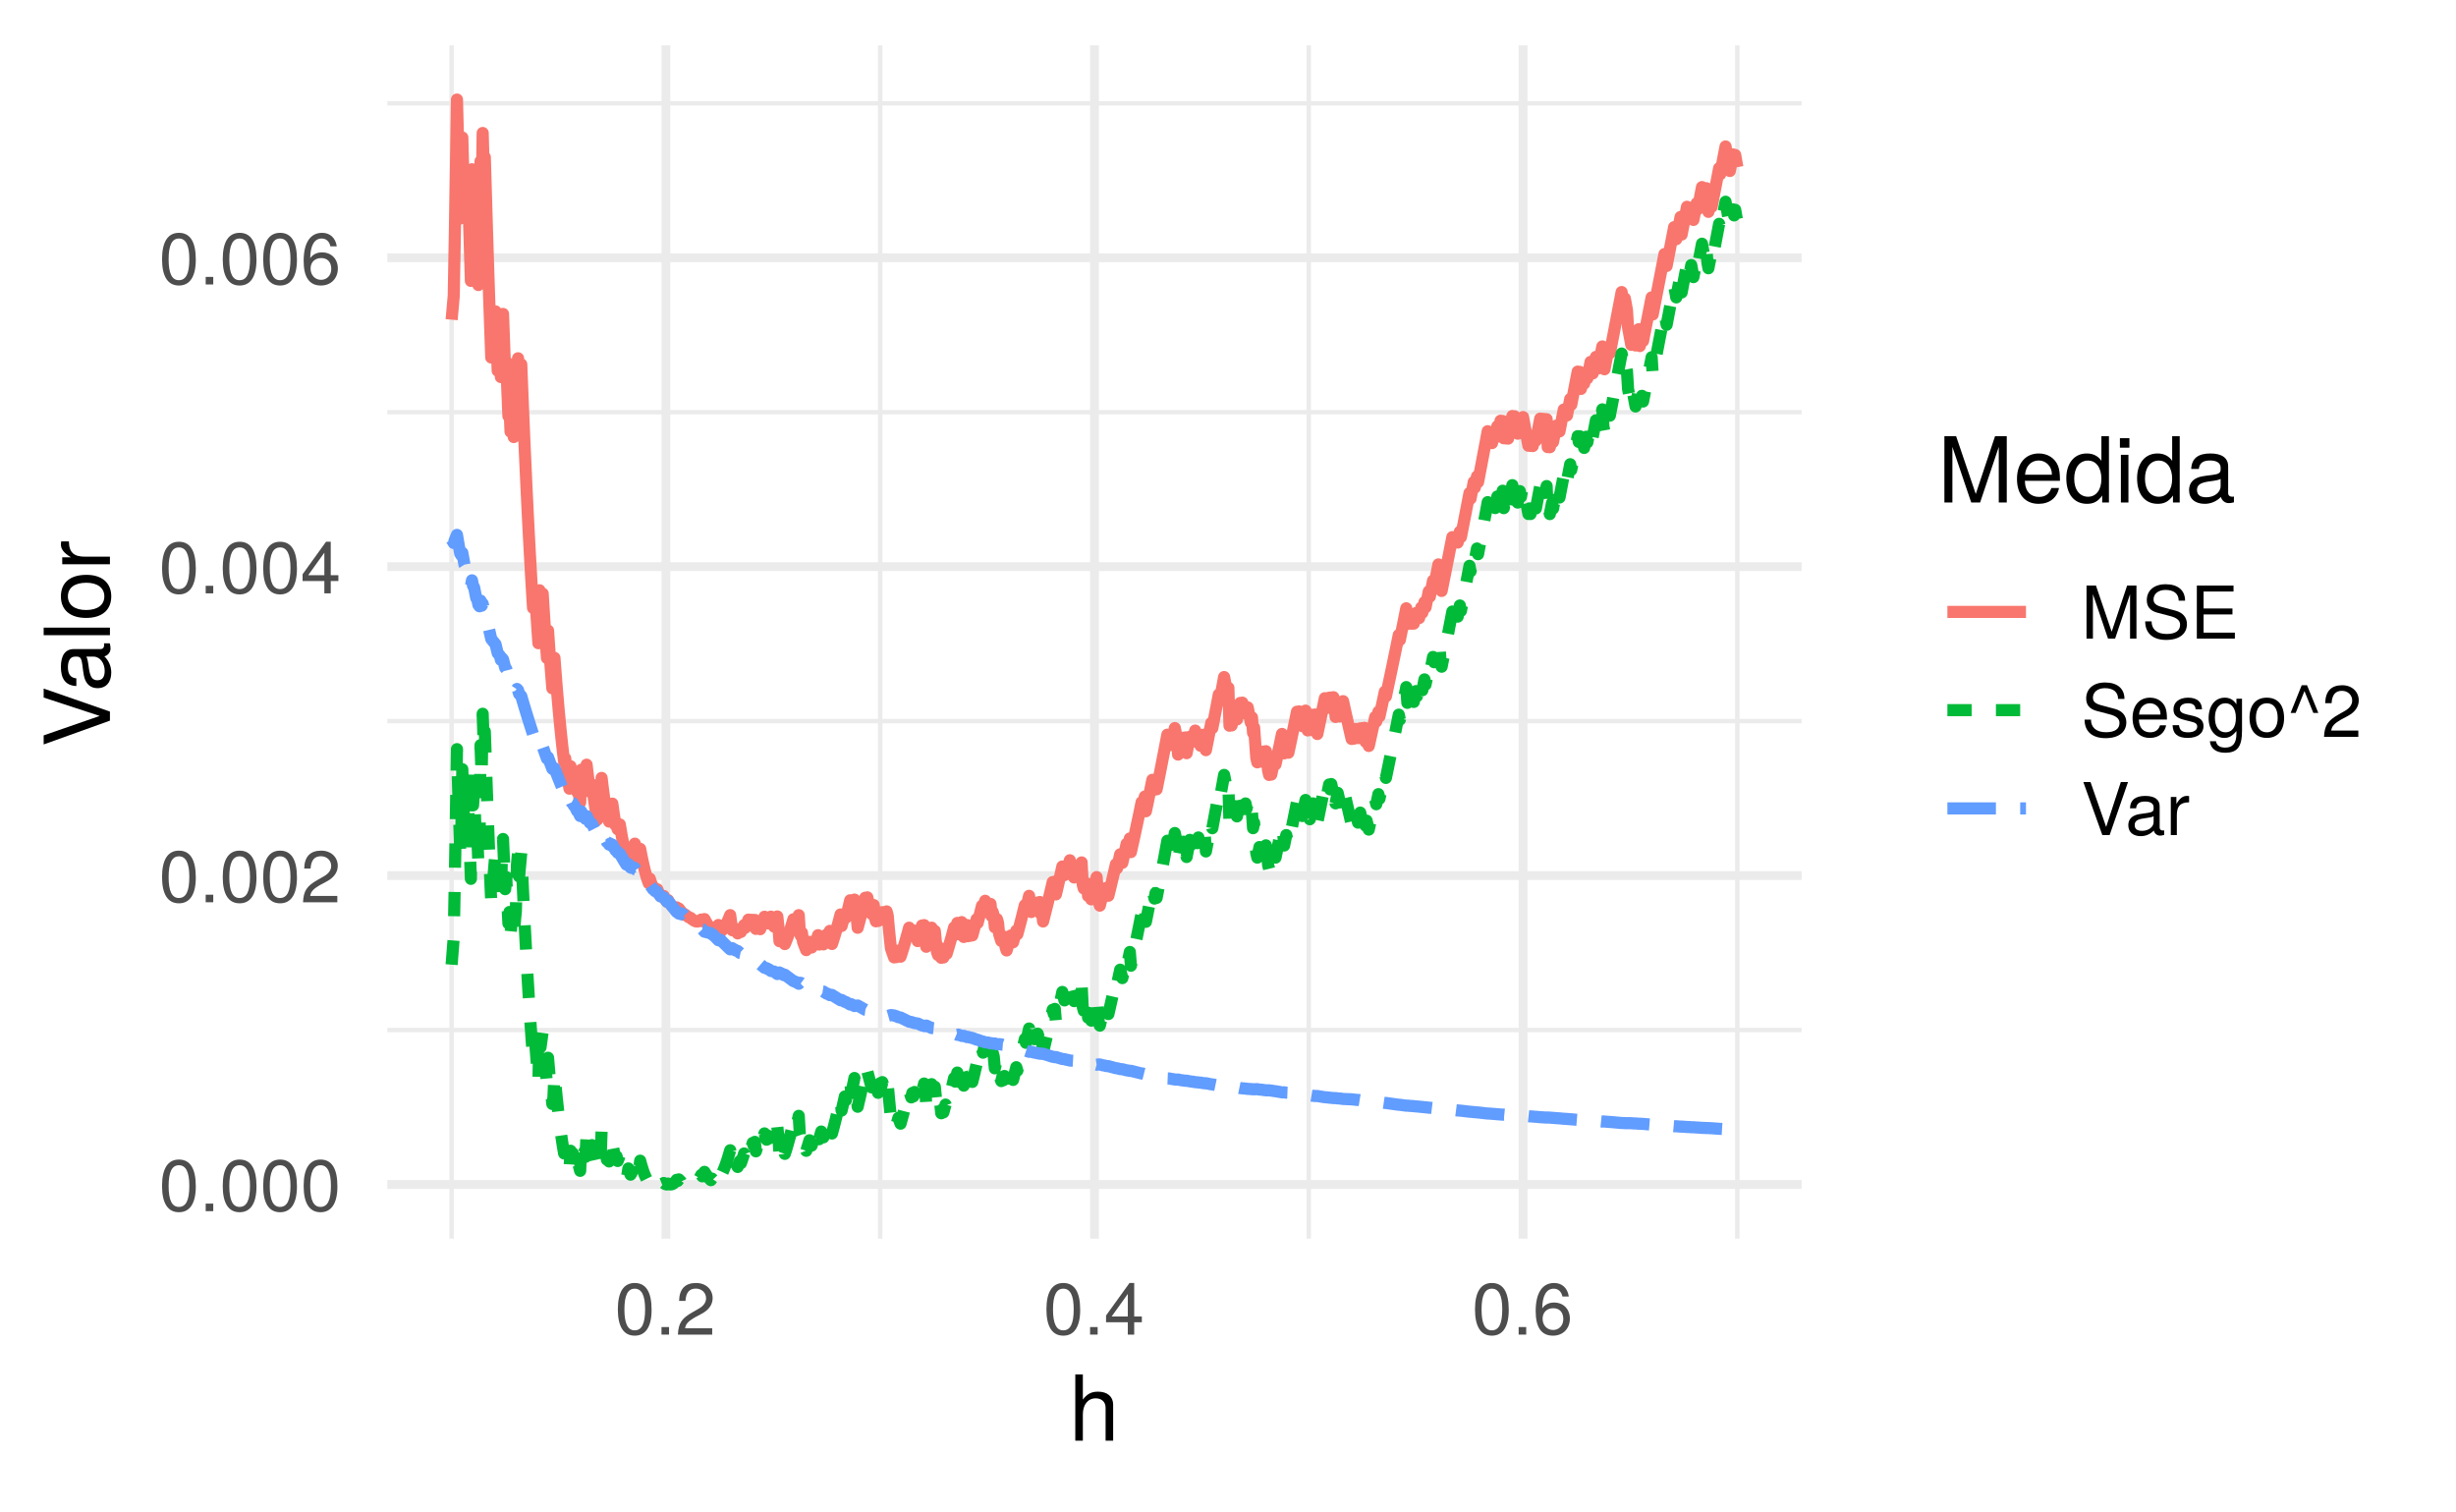<?xml version="1.0" encoding="UTF-8"?>
<svg xmlns="http://www.w3.org/2000/svg" xmlns:xlink="http://www.w3.org/1999/xlink" width="432pt" height="266pt" viewBox="0 0 432 266" version="1.1">
<defs>
<g>
<symbol overflow="visible" id="glyph0-0">
<path style="stroke:none;" d=""/>
</symbol>
<symbol overflow="visible" id="glyph0-1">
<path style="stroke:none;" d="M 6.484 -4.359 C 6.484 -7.516 5.484 -9.078 3.516 -9.078 C 1.562 -9.078 0.547 -7.484 0.547 -4.438 C 0.547 -1.375 1.578 0.188 3.516 0.188 C 5.438 0.188 6.484 -1.375 6.484 -4.359 Z M 5.344 -4.469 C 5.344 -1.891 4.75 -0.75 3.5 -0.75 C 2.297 -0.75 1.703 -1.938 1.703 -4.422 C 1.703 -6.906 2.297 -8.078 3.516 -8.078 C 4.734 -8.078 5.344 -6.891 5.344 -4.469 Z M 5.344 -4.469 "/>
</symbol>
<symbol overflow="visible" id="glyph0-2">
<path style="stroke:none;" d="M 2.438 0 L 2.438 -1.328 L 1.109 -1.328 L 1.109 0 Z M 2.438 0 "/>
</symbol>
<symbol overflow="visible" id="glyph0-3">
<path style="stroke:none;" d="M 6.547 -6.406 C 6.547 -7.953 5.344 -9.078 3.641 -9.078 C 1.781 -9.078 0.703 -8.125 0.641 -5.922 L 1.766 -5.922 C 1.859 -7.453 2.484 -8.094 3.594 -8.094 C 4.625 -8.094 5.391 -7.359 5.391 -6.391 C 5.391 -5.672 4.969 -5.062 4.156 -4.594 L 2.984 -3.922 C 1.094 -2.859 0.531 -2 0.438 0 L 6.469 0 L 6.469 -1.109 L 1.703 -1.109 C 1.812 -1.859 2.234 -2.328 3.344 -2.984 L 4.625 -3.672 C 5.891 -4.344 6.547 -5.297 6.547 -6.406 Z M 6.547 -6.406 "/>
</symbol>
<symbol overflow="visible" id="glyph0-4">
<path style="stroke:none;" d="M 6.656 -2.172 L 6.656 -3.188 L 5.312 -3.188 L 5.312 -9.078 L 4.484 -9.078 L 0.359 -3.359 L 0.359 -2.172 L 4.188 -2.172 L 4.188 0 L 5.312 0 L 5.312 -2.172 Z M 4.188 -3.188 L 1.344 -3.188 L 4.188 -7.156 Z M 4.188 -3.188 "/>
</symbol>
<symbol overflow="visible" id="glyph0-5">
<path style="stroke:none;" d="M 6.562 -2.812 C 6.562 -4.5 5.406 -5.641 3.781 -5.641 C 2.891 -5.641 2.188 -5.297 1.703 -4.625 C 1.719 -6.844 2.438 -8.078 3.719 -8.078 C 4.516 -8.078 5.062 -7.578 5.25 -6.703 L 6.375 -6.703 C 6.156 -8.188 5.188 -9.078 3.797 -9.078 C 1.688 -9.078 0.547 -7.297 0.547 -4.141 C 0.547 -1.312 1.516 0.188 3.594 0.188 C 5.328 0.188 6.562 -1.031 6.562 -2.812 Z M 5.406 -2.719 C 5.406 -1.594 4.641 -0.812 3.609 -0.812 C 2.562 -0.812 1.766 -1.625 1.766 -2.797 C 1.766 -3.922 2.531 -4.641 3.641 -4.641 C 4.734 -4.641 5.406 -3.938 5.406 -2.719 Z M 5.406 -2.719 "/>
</symbol>
<symbol overflow="visible" id="glyph0-6">
<path style="stroke:none;" d="M 9.734 0 L 9.734 -9.328 L 8.094 -9.328 L 5.375 -1.203 L 2.609 -9.328 L 0.953 -9.328 L 0.953 0 L 2.078 0 L 2.078 -7.812 L 4.734 0 L 5.984 0 L 8.609 -7.812 L 8.609 0 Z M 9.734 0 "/>
</symbol>
<symbol overflow="visible" id="glyph0-7">
<path style="stroke:none;" d="M 7.953 -2.562 C 7.953 -3.719 7.234 -4.562 5.969 -4.906 L 3.625 -5.531 C 2.5 -5.828 2.078 -6.188 2.078 -6.906 C 2.078 -7.859 2.922 -8.562 4.172 -8.562 C 5.656 -8.562 6.5 -7.891 6.5 -6.672 L 7.625 -6.672 C 7.625 -8.5 6.359 -9.562 4.203 -9.562 C 2.156 -9.562 0.891 -8.438 0.891 -6.75 C 0.891 -5.609 1.5 -4.891 2.719 -4.562 L 5.047 -3.953 C 6.219 -3.641 6.75 -3.172 6.75 -2.438 C 6.75 -1.422 5.984 -0.812 4.375 -0.812 C 2.609 -0.812 1.734 -1.703 1.734 -3.031 L 0.609 -3.031 C 0.609 -0.828 2.094 0.234 4.297 0.234 C 6.672 0.234 7.953 -0.891 7.953 -2.562 Z M 7.953 -2.562 "/>
</symbol>
<symbol overflow="visible" id="glyph0-8">
<path style="stroke:none;" d="M 7.844 0 L 7.844 -1.047 L 2.344 -1.047 L 2.344 -4.25 L 7.422 -4.25 L 7.422 -5.297 L 2.344 -5.297 L 2.344 -8.281 L 7.609 -8.281 L 7.609 -9.328 L 1.156 -9.328 L 1.156 0 Z M 7.844 0 "/>
</symbol>
<symbol overflow="visible" id="glyph0-9">
<path style="stroke:none;" d="M 6.562 -3.047 C 6.562 -4.016 6.484 -4.625 6.297 -5.125 C 5.859 -6.234 4.844 -6.891 3.578 -6.891 C 1.719 -6.891 0.516 -5.516 0.516 -3.312 C 0.516 -1.109 1.672 0.188 3.562 0.188 C 5.094 0.188 6.156 -0.672 6.422 -2.031 L 5.344 -2.031 C 5.062 -1.156 4.453 -0.797 3.594 -0.797 C 2.484 -0.797 1.656 -1.516 1.625 -3.047 Z M 5.422 -4 C 5.422 -4 5.422 -3.938 5.406 -3.922 L 1.656 -3.922 C 1.734 -5.109 2.5 -5.906 3.578 -5.906 C 4.625 -5.906 5.422 -5.047 5.422 -4 Z M 5.422 -4 "/>
</symbol>
<symbol overflow="visible" id="glyph0-10">
<path style="stroke:none;" d="M 5.875 -1.875 C 5.875 -2.875 5.312 -3.375 3.984 -3.703 L 2.953 -3.938 C 2.078 -4.141 1.719 -4.422 1.719 -4.906 C 1.719 -5.516 2.266 -5.906 3.141 -5.906 C 4 -5.906 4.453 -5.547 4.484 -4.844 L 5.609 -4.844 C 5.594 -6.156 4.719 -6.891 3.172 -6.891 C 1.609 -6.891 0.594 -6.094 0.594 -4.844 C 0.594 -3.797 1.141 -3.297 2.719 -2.922 L 3.719 -2.672 C 4.469 -2.5 4.766 -2.281 4.766 -1.797 C 4.766 -1.172 4.141 -0.797 3.203 -0.797 C 2.234 -0.797 1.703 -1.031 1.562 -2.047 L 0.438 -2.047 C 0.484 -0.5 1.359 0.188 3.109 0.188 C 4.797 0.188 5.875 -0.594 5.875 -1.875 Z M 5.875 -1.875 "/>
</symbol>
<symbol overflow="visible" id="glyph0-11">
<path style="stroke:none;" d="M 6.25 -1.094 L 6.25 -6.703 L 5.266 -6.703 L 5.266 -5.734 C 4.734 -6.531 4.078 -6.891 3.219 -6.891 C 1.516 -6.891 0.375 -5.469 0.375 -3.281 C 0.375 -1.172 1.562 0.188 3.141 0.188 C 3.984 0.188 4.562 -0.172 5.266 -1.016 L 5.266 -0.562 C 5.266 1.219 4.547 1.891 3.297 1.891 C 2.453 1.891 1.797 1.594 1.672 0.766 L 0.594 0.766 C 0.703 2.031 1.688 2.797 3.266 2.797 C 5.359 2.797 6.25 1.859 6.25 -1.094 Z M 5.172 -3.312 C 5.172 -1.719 4.484 -0.797 3.359 -0.797 C 2.188 -0.797 1.484 -1.734 1.484 -3.359 C 1.484 -4.969 2.203 -5.906 3.344 -5.906 C 4.484 -5.906 5.172 -4.938 5.172 -3.312 Z M 5.172 -3.312 "/>
</symbol>
<symbol overflow="visible" id="glyph0-12">
<path style="stroke:none;" d="M 6.531 -3.297 C 6.531 -5.625 5.406 -6.891 3.484 -6.891 C 1.594 -6.891 0.453 -5.609 0.453 -3.359 C 0.453 -1.094 1.594 0.188 3.5 0.188 C 5.375 0.188 6.531 -1.094 6.531 -3.297 Z M 5.406 -3.312 C 5.406 -1.734 4.672 -0.797 3.5 -0.797 C 2.297 -0.797 1.578 -1.734 1.578 -3.359 C 1.578 -4.969 2.297 -5.906 3.5 -5.906 C 4.703 -5.906 5.406 -4.984 5.406 -3.312 Z M 5.406 -3.312 "/>
</symbol>
<symbol overflow="visible" id="glyph0-13">
<path style="stroke:none;" d="M 5.438 -4.203 L 3.453 -9.078 L 2.516 -9.078 L 0.562 -4.203 L 1.453 -4.203 L 3 -8.047 L 4.562 -4.203 Z M 5.438 -4.203 "/>
</symbol>
<symbol overflow="visible" id="glyph0-14">
<path style="stroke:none;" d="M 8.25 -9.328 L 6.984 -9.328 L 4.406 -1.438 L 1.656 -9.328 L 0.391 -9.328 L 3.734 0 L 5.016 0 Z M 8.25 -9.328 "/>
</symbol>
<symbol overflow="visible" id="glyph0-15">
<path style="stroke:none;" d="M 6.844 -0.031 L 6.844 -0.828 C 6.734 -0.812 6.688 -0.812 6.609 -0.812 C 6.25 -0.812 6.047 -1 6.047 -1.328 L 6.047 -5.062 C 6.047 -6.25 5.172 -6.891 3.516 -6.891 C 1.891 -6.891 0.891 -6.266 0.828 -4.719 L 1.906 -4.719 C 2 -5.547 2.484 -5.906 3.484 -5.906 C 4.438 -5.906 4.984 -5.547 4.984 -4.906 L 4.984 -4.625 C 4.984 -4.188 4.703 -4 3.859 -3.891 C 2.359 -3.703 2.125 -3.641 1.719 -3.484 C 0.938 -3.156 0.531 -2.562 0.531 -1.734 C 0.531 -0.531 1.375 0.188 2.734 0.188 C 3.594 0.188 4.422 -0.172 5.016 -0.797 C 5.125 -0.281 5.594 0.094 6.109 0.094 C 6.328 0.094 6.5 0.062 6.844 -0.031 Z M 4.984 -2.312 C 4.984 -1.359 4 -0.75 2.969 -0.75 C 2.141 -0.75 1.656 -1.031 1.656 -1.766 C 1.656 -2.469 2.125 -2.781 3.266 -2.938 C 4.391 -3.094 4.625 -3.141 4.984 -3.312 Z M 4.984 -2.312 "/>
</symbol>
<symbol overflow="visible" id="glyph0-16">
<path style="stroke:none;" d="M 4.109 -5.766 L 4.109 -6.859 C 3.922 -6.891 3.844 -6.891 3.703 -6.891 C 3 -6.891 2.484 -6.484 1.875 -5.484 L 1.875 -6.703 L 0.891 -6.703 L 0.891 0 L 1.953 0 L 1.953 -3.484 C 1.953 -4.984 2.453 -5.75 4.109 -5.766 Z M 4.109 -5.766 "/>
</symbol>
<symbol overflow="visible" id="glyph1-0">
<path style="stroke:none;" d=""/>
</symbol>
<symbol overflow="visible" id="glyph1-1">
<path style="stroke:none;" d="M 7.781 0 L 7.781 -6.344 C 7.781 -7.75 6.766 -8.625 5.141 -8.625 C 3.953 -8.625 3.234 -8.25 2.453 -7.234 L 2.453 -11.656 L 1.125 -11.656 L 1.125 0 L 2.453 0 L 2.453 -4.625 C 2.453 -6.344 3.344 -7.453 4.719 -7.453 C 5.656 -7.453 6.453 -6.906 6.453 -5.812 L 6.453 0 Z M 7.781 0 "/>
</symbol>
<symbol overflow="visible" id="glyph1-2">
<path style="stroke:none;" d="M 12.172 0 L 12.172 -11.656 L 10.109 -11.656 L 6.719 -1.5 L 3.266 -11.656 L 1.203 -11.656 L 1.203 0 L 2.609 0 L 2.609 -9.781 L 5.922 0 L 7.484 0 L 10.766 -9.781 L 10.766 0 Z M 12.172 0 "/>
</symbol>
<symbol overflow="visible" id="glyph1-3">
<path style="stroke:none;" d="M 8.203 -3.812 C 8.203 -5.031 8.109 -5.797 7.875 -6.422 C 7.328 -7.797 6.047 -8.625 4.484 -8.625 C 2.141 -8.625 0.641 -6.891 0.641 -4.141 C 0.641 -1.391 2.094 0.234 4.453 0.234 C 6.375 0.234 7.703 -0.844 8.031 -2.547 L 6.688 -2.547 C 6.312 -1.438 5.562 -0.984 4.5 -0.984 C 3.109 -0.984 2.062 -1.891 2.031 -3.812 Z M 6.781 -4.984 C 6.781 -4.984 6.781 -4.922 6.766 -4.891 L 2.062 -4.891 C 2.172 -6.391 3.125 -7.391 4.469 -7.391 C 5.781 -7.391 6.781 -6.297 6.781 -4.984 Z M 6.781 -4.984 "/>
</symbol>
<symbol overflow="visible" id="glyph1-4">
<path style="stroke:none;" d="M 7.922 0 L 7.922 -11.656 L 6.594 -11.656 L 6.594 -7.328 C 6.031 -8.172 5.141 -8.625 4.016 -8.625 C 1.844 -8.625 0.422 -6.938 0.422 -4.266 C 0.422 -1.438 1.812 0.234 4.062 0.234 C 5.219 0.234 6.016 -0.188 6.734 -1.234 L 6.734 0 Z M 6.594 -4.156 C 6.594 -2.219 5.656 -1.016 4.25 -1.016 C 2.781 -1.016 1.812 -2.234 1.812 -4.188 C 1.812 -6.141 2.781 -7.375 4.234 -7.375 C 5.688 -7.375 6.594 -6.094 6.594 -4.156 Z M 6.594 -4.156 "/>
</symbol>
<symbol overflow="visible" id="glyph1-5">
<path style="stroke:none;" d="M 2.453 0 L 2.453 -8.391 L 1.125 -8.391 L 1.125 0 Z M 2.625 -9.641 L 2.625 -11.312 L 0.953 -11.312 L 0.953 -9.641 Z M 2.625 -9.641 "/>
</symbol>
<symbol overflow="visible" id="glyph1-6">
<path style="stroke:none;" d="M 8.562 -0.031 L 8.562 -1.047 C 8.422 -1.016 8.359 -1.016 8.266 -1.016 C 7.812 -1.016 7.547 -1.25 7.547 -1.656 L 7.547 -6.344 C 7.547 -7.828 6.469 -8.625 4.406 -8.625 C 2.375 -8.625 1.125 -7.844 1.047 -5.906 L 2.391 -5.906 C 2.5 -6.922 3.109 -7.391 4.359 -7.391 C 5.547 -7.391 6.219 -6.938 6.219 -6.141 L 6.219 -5.797 C 6.219 -5.234 5.891 -4.984 4.828 -4.859 C 2.938 -4.625 2.656 -4.562 2.141 -4.359 C 1.172 -3.953 0.672 -3.203 0.672 -2.172 C 0.672 -0.656 1.734 0.234 3.422 0.234 C 4.5 0.234 5.531 -0.203 6.266 -0.984 C 6.422 -0.359 6.984 0.109 7.641 0.109 C 7.922 0.109 8.125 0.078 8.562 -0.031 Z M 6.219 -2.891 C 6.219 -1.703 5.016 -0.922 3.719 -0.922 C 2.672 -0.922 2.062 -1.297 2.062 -2.203 C 2.062 -3.094 2.656 -3.469 4.078 -3.688 C 5.484 -3.875 5.781 -3.938 6.219 -4.141 Z M 6.219 -2.891 "/>
</symbol>
<symbol overflow="visible" id="glyph2-0">
<path style="stroke:none;" d=""/>
</symbol>
<symbol overflow="visible" id="glyph2-1">
<path style="stroke:none;" d="M -11.656 -10.312 L -11.656 -8.734 L -1.797 -5.5 L -11.656 -2.078 L -11.656 -0.484 L 0 -4.672 L 0 -6.266 Z M -11.656 -10.312 "/>
</symbol>
<symbol overflow="visible" id="glyph2-2">
<path style="stroke:none;" d="M -0.031 -8.562 L -1.047 -8.562 C -1.016 -8.422 -1.016 -8.359 -1.016 -8.266 C -1.016 -7.812 -1.25 -7.547 -1.656 -7.547 L -6.344 -7.547 C -7.828 -7.547 -8.625 -6.469 -8.625 -4.406 C -8.625 -2.375 -7.844 -1.125 -5.906 -1.047 L -5.906 -2.391 C -6.922 -2.5 -7.391 -3.109 -7.391 -4.359 C -7.391 -5.547 -6.938 -6.219 -6.141 -6.219 L -5.797 -6.219 C -5.234 -6.219 -4.984 -5.891 -4.859 -4.828 C -4.625 -2.938 -4.562 -2.656 -4.359 -2.141 C -3.953 -1.172 -3.203 -0.672 -2.172 -0.672 C -0.656 -0.672 0.234 -1.734 0.234 -3.422 C 0.234 -4.5 -0.203 -5.531 -0.984 -6.266 C -0.359 -6.422 0.109 -6.984 0.109 -7.641 C 0.109 -7.922 0.078 -8.125 -0.031 -8.562 Z M -2.891 -6.219 C -1.703 -6.219 -0.922 -5.016 -0.922 -3.719 C -0.922 -2.672 -1.297 -2.062 -2.203 -2.062 C -3.094 -2.062 -3.469 -2.656 -3.688 -4.078 C -3.875 -5.484 -3.938 -5.781 -4.141 -6.219 Z M -2.891 -6.219 "/>
</symbol>
<symbol overflow="visible" id="glyph2-3">
<path style="stroke:none;" d="M 0 -2.422 L -11.656 -2.422 L -11.656 -1.094 L 0 -1.094 Z M 0 -2.422 "/>
</symbol>
<symbol overflow="visible" id="glyph2-4">
<path style="stroke:none;" d="M -4.125 -8.156 C -7.031 -8.156 -8.625 -6.766 -8.625 -4.359 C -8.625 -2 -7.016 -0.578 -4.188 -0.578 C -1.375 -0.578 0.234 -1.984 0.234 -4.375 C 0.234 -6.719 -1.375 -8.156 -4.125 -8.156 Z M -4.141 -6.766 C -2.172 -6.766 -0.984 -5.844 -0.984 -4.375 C -0.984 -2.875 -2.156 -1.969 -4.188 -1.969 C -6.203 -1.969 -7.391 -2.875 -7.391 -4.375 C -7.391 -5.875 -6.219 -6.766 -4.141 -6.766 Z M -4.141 -6.766 "/>
</symbol>
<symbol overflow="visible" id="glyph2-5">
<path style="stroke:none;" d="M -7.219 -5.141 L -8.578 -5.141 C -8.609 -4.906 -8.625 -4.797 -8.625 -4.625 C -8.625 -3.766 -8.109 -3.109 -6.859 -2.344 L -8.391 -2.344 L -8.391 -1.125 L 0 -1.125 L 0 -2.453 L -4.359 -2.453 C -6.234 -2.453 -7.188 -3.078 -7.219 -5.141 Z M -7.219 -5.141 "/>
</symbol>
</g>
<clipPath id="clip1">
  <path d="M 68.129 180 L 316.898 180 L 316.898 182 L 68.129 182 Z M 68.129 180 "/>
</clipPath>
<clipPath id="clip2">
  <path d="M 68.129 126 L 316.898 126 L 316.898 128 L 68.129 128 Z M 68.129 126 "/>
</clipPath>
<clipPath id="clip3">
  <path d="M 68.129 72 L 316.898 72 L 316.898 73 L 68.129 73 Z M 68.129 72 "/>
</clipPath>
<clipPath id="clip4">
  <path d="M 68.129 17 L 316.898 17 L 316.898 19 L 68.129 19 Z M 68.129 17 "/>
</clipPath>
<clipPath id="clip5">
  <path d="M 79 7.969 L 80 7.969 L 80 217.871 L 79 217.871 Z M 79 7.969 "/>
</clipPath>
<clipPath id="clip6">
  <path d="M 154 7.969 L 156 7.969 L 156 217.871 L 154 217.871 Z M 154 7.969 "/>
</clipPath>
<clipPath id="clip7">
  <path d="M 229 7.969 L 231 7.969 L 231 217.871 L 229 217.871 Z M 229 7.969 "/>
</clipPath>
<clipPath id="clip8">
  <path d="M 305 7.969 L 306 7.969 L 306 217.871 L 305 217.871 Z M 305 7.969 "/>
</clipPath>
<clipPath id="clip9">
  <path d="M 68.129 207 L 316.898 207 L 316.898 210 L 68.129 210 Z M 68.129 207 "/>
</clipPath>
<clipPath id="clip10">
  <path d="M 68.129 153 L 316.898 153 L 316.898 155 L 68.129 155 Z M 68.129 153 "/>
</clipPath>
<clipPath id="clip11">
  <path d="M 68.129 98 L 316.898 98 L 316.898 101 L 68.129 101 Z M 68.129 98 "/>
</clipPath>
<clipPath id="clip12">
  <path d="M 68.129 44 L 316.898 44 L 316.898 47 L 68.129 47 Z M 68.129 44 "/>
</clipPath>
<clipPath id="clip13">
  <path d="M 116 7.969 L 118 7.969 L 118 217.871 L 116 217.871 Z M 116 7.969 "/>
</clipPath>
<clipPath id="clip14">
  <path d="M 191 7.969 L 194 7.969 L 194 217.871 L 191 217.871 Z M 191 7.969 "/>
</clipPath>
<clipPath id="clip15">
  <path d="M 267 7.969 L 269 7.969 L 269 217.871 L 267 217.871 Z M 267 7.969 "/>
</clipPath>
</defs>
<g id="surface40">
<rect x="0" y="0" width="432" height="266" style="fill:rgb(100%,100%,100%);fill-opacity:1;stroke:none;"/>
<g clip-path="url(#clip1)" clip-rule="nonzero">
<path style="fill:none;stroke-width:0.776;stroke-linecap:butt;stroke-linejoin:round;stroke:rgb(92.157%,92.157%,92.157%);stroke-opacity:1;stroke-miterlimit:10;" d="M 68.129 181.164 L 316.898 181.164 "/>
</g>
<g clip-path="url(#clip2)" clip-rule="nonzero">
<path style="fill:none;stroke-width:0.776;stroke-linecap:butt;stroke-linejoin:round;stroke:rgb(92.157%,92.157%,92.157%);stroke-opacity:1;stroke-miterlimit:10;" d="M 68.129 126.836 L 316.898 126.836 "/>
</g>
<g clip-path="url(#clip3)" clip-rule="nonzero">
<path style="fill:none;stroke-width:0.776;stroke-linecap:butt;stroke-linejoin:round;stroke:rgb(92.157%,92.157%,92.157%);stroke-opacity:1;stroke-miterlimit:10;" d="M 68.129 72.504 L 316.898 72.504 "/>
</g>
<g clip-path="url(#clip4)" clip-rule="nonzero">
<path style="fill:none;stroke-width:0.776;stroke-linecap:butt;stroke-linejoin:round;stroke:rgb(92.157%,92.157%,92.157%);stroke-opacity:1;stroke-miterlimit:10;" d="M 68.129 18.172 L 316.898 18.172 "/>
</g>
<g clip-path="url(#clip5)" clip-rule="nonzero">
<path style="fill:none;stroke-width:0.776;stroke-linecap:butt;stroke-linejoin:round;stroke:rgb(92.157%,92.157%,92.157%);stroke-opacity:1;stroke-miterlimit:10;" d="M 79.438 217.871 L 79.438 7.969 "/>
</g>
<g clip-path="url(#clip6)" clip-rule="nonzero">
<path style="fill:none;stroke-width:0.776;stroke-linecap:butt;stroke-linejoin:round;stroke:rgb(92.157%,92.157%,92.157%);stroke-opacity:1;stroke-miterlimit:10;" d="M 154.82 217.871 L 154.82 7.969 "/>
</g>
<g clip-path="url(#clip7)" clip-rule="nonzero">
<path style="fill:none;stroke-width:0.776;stroke-linecap:butt;stroke-linejoin:round;stroke:rgb(92.157%,92.157%,92.157%);stroke-opacity:1;stroke-miterlimit:10;" d="M 230.207 217.871 L 230.207 7.969 "/>
</g>
<g clip-path="url(#clip8)" clip-rule="nonzero">
<path style="fill:none;stroke-width:0.776;stroke-linecap:butt;stroke-linejoin:round;stroke:rgb(92.157%,92.157%,92.157%);stroke-opacity:1;stroke-miterlimit:10;" d="M 305.59 217.871 L 305.59 7.969 "/>
</g>
<g clip-path="url(#clip9)" clip-rule="nonzero">
<path style="fill:none;stroke-width:1.552;stroke-linecap:butt;stroke-linejoin:round;stroke:rgb(92.157%,92.157%,92.157%);stroke-opacity:1;stroke-miterlimit:10;" d="M 68.129 208.332 L 316.898 208.332 "/>
</g>
<g clip-path="url(#clip10)" clip-rule="nonzero">
<path style="fill:none;stroke-width:1.552;stroke-linecap:butt;stroke-linejoin:round;stroke:rgb(92.157%,92.157%,92.157%);stroke-opacity:1;stroke-miterlimit:10;" d="M 68.129 154 L 316.898 154 "/>
</g>
<g clip-path="url(#clip11)" clip-rule="nonzero">
<path style="fill:none;stroke-width:1.552;stroke-linecap:butt;stroke-linejoin:round;stroke:rgb(92.157%,92.157%,92.157%);stroke-opacity:1;stroke-miterlimit:10;" d="M 68.129 99.668 L 316.898 99.668 "/>
</g>
<g clip-path="url(#clip12)" clip-rule="nonzero">
<path style="fill:none;stroke-width:1.552;stroke-linecap:butt;stroke-linejoin:round;stroke:rgb(92.157%,92.157%,92.157%);stroke-opacity:1;stroke-miterlimit:10;" d="M 68.129 45.336 L 316.898 45.336 "/>
</g>
<g clip-path="url(#clip13)" clip-rule="nonzero">
<path style="fill:none;stroke-width:1.552;stroke-linecap:butt;stroke-linejoin:round;stroke:rgb(92.157%,92.157%,92.157%);stroke-opacity:1;stroke-miterlimit:10;" d="M 117.129 217.871 L 117.129 7.969 "/>
</g>
<g clip-path="url(#clip14)" clip-rule="nonzero">
<path style="fill:none;stroke-width:1.552;stroke-linecap:butt;stroke-linejoin:round;stroke:rgb(92.157%,92.157%,92.157%);stroke-opacity:1;stroke-miterlimit:10;" d="M 192.516 217.871 L 192.516 7.969 "/>
</g>
<g clip-path="url(#clip15)" clip-rule="nonzero">
<path style="fill:none;stroke-width:1.552;stroke-linecap:butt;stroke-linejoin:round;stroke:rgb(92.157%,92.157%,92.157%);stroke-opacity:1;stroke-miterlimit:10;" d="M 267.898 217.871 L 267.898 7.969 "/>
</g>
<path style="fill:none;stroke-width:2.134;stroke-linecap:butt;stroke-linejoin:round;stroke:rgb(97.255%,46.275%,42.745%);stroke-opacity:1;stroke-miterlimit:10;" d="M 79.438 56.227 L 79.625 54.156 L 79.812 52.035 L 80 41.441 L 80.191 29.922 L 80.379 17.512 L 80.566 24.816 L 80.754 31.789 L 80.945 38.434 L 81.133 36.035 L 81.32 24.184 L 81.508 31.129 L 81.699 37.762 L 81.887 35.359 L 82.074 32.922 L 82.262 30.457 L 82.453 37.07 L 82.641 43.383 L 82.828 49.406 L 83.016 29.77 L 83.207 36.359 L 83.395 33.957 L 83.582 40.348 L 83.77 46.461 L 83.961 44.207 L 84.148 50.133 L 84.336 47.938 L 84.523 28.367 L 84.715 34.906 L 84.902 23.391 L 85.09 30.094 L 85.277 27.652 L 85.469 34.164 L 85.656 40.414 L 85.844 46.402 L 86.031 52.141 L 86.223 57.633 L 86.41 62.883 L 86.598 60.895 L 86.785 58.883 L 86.973 56.84 L 87.164 54.77 L 87.352 60.102 L 87.539 65.207 L 87.727 63.262 L 87.918 61.293 L 88.105 66.324 L 88.293 57.27 L 88.48 55.219 L 88.672 60.477 L 88.859 65.516 L 89.047 63.586 L 89.234 68.488 L 89.426 73.18 L 89.613 71.367 L 89.801 75.93 L 89.988 74.16 L 90.18 72.367 L 90.367 76.871 L 90.555 75.121 L 90.742 73.344 L 90.934 64.934 L 91.121 63.016 L 91.309 67.859 L 91.496 65.984 L 91.688 64.086 L 91.875 68.871 L 92.062 73.465 L 92.25 77.875 L 92.441 82.102 L 92.629 86.152 L 92.816 90.031 L 93.004 93.734 L 93.195 97.273 L 93.383 100.652 L 93.57 103.867 L 93.758 106.926 L 93.949 105.719 L 94.137 104.48 L 94.324 107.516 L 94.512 110.398 L 94.703 113.133 L 94.891 103.82 L 95.078 106.895 L 95.266 105.668 L 95.457 104.414 L 95.645 107.461 L 95.832 110.367 L 96.02 113.129 L 96.211 115.75 L 96.398 110.902 L 96.586 113.645 L 96.773 116.25 L 96.965 118.723 L 97.152 121.066 L 97.34 120.148 L 97.527 115.707 L 97.719 118.223 L 97.906 120.613 L 98.094 122.875 L 98.281 125.012 L 98.473 127.031 L 98.66 128.926 L 98.848 130.707 L 99.035 132.371 L 99.227 133.922 L 99.414 133.375 L 99.602 134.871 L 99.789 136.262 L 99.977 137.543 L 100.168 138.719 L 100.355 134.773 L 100.543 136.223 L 100.73 135.719 L 100.922 137.117 L 101.109 136.637 L 101.297 137.984 L 101.484 139.234 L 101.676 138.828 L 101.863 140.031 L 102.051 141.137 L 102.238 135.383 L 102.43 136.898 L 102.617 138.309 L 102.805 137.805 L 102.992 139.168 L 103.184 134.5 L 103.371 136.113 L 103.559 137.629 L 103.746 139.051 L 103.938 138.531 L 104.125 137.98 L 104.312 139.406 L 104.5 140.734 L 104.691 141.973 L 104.879 143.117 L 105.066 144.176 L 105.254 143.84 L 105.445 143.48 L 105.633 143.09 L 105.82 136.824 L 106.008 138.395 L 106.199 139.867 L 106.387 141.254 L 106.574 142.555 L 106.762 143.766 L 106.953 143.332 L 107.141 144.504 L 107.328 142.387 L 107.516 143.648 L 107.707 141.344 L 107.895 142.691 L 108.082 143.957 L 108.27 145.141 L 108.461 144.711 L 108.648 145.855 L 108.836 145.445 L 109.023 145.008 L 109.215 146.16 L 109.402 147.23 L 109.59 148.223 L 109.777 149.141 L 109.969 149.984 L 110.156 150.75 L 110.344 150.543 L 110.531 149.156 L 110.723 150.051 L 110.91 150.867 L 111.098 150.625 L 111.285 149.121 L 111.477 148.766 L 111.664 148.383 L 111.852 149.406 L 112.039 149.039 L 112.23 150.027 L 112.418 150.945 L 112.605 149.309 L 112.793 150.301 L 112.984 151.227 L 113.172 152.078 L 113.359 152.867 L 113.547 153.586 L 113.734 154.238 L 113.926 154.824 L 114.113 155.352 L 114.301 154.547 L 114.488 155.148 L 114.68 155.684 L 114.867 156.156 L 115.055 156.094 L 115.242 156.543 L 115.434 156.492 L 115.621 156.418 L 115.809 156.883 L 115.996 157.285 L 116.188 157.629 L 116.375 157.637 L 116.562 157.625 L 116.75 157.586 L 116.941 157.98 L 117.129 158.316 L 117.316 158.594 L 117.504 158.312 L 117.695 158.66 L 117.883 158.953 L 118.07 159.191 L 118.258 159.375 L 118.449 159.508 L 118.637 159.586 L 118.824 159.613 L 119.012 159.586 L 119.203 159.824 L 119.391 159.785 L 119.578 160.031 L 119.766 160.254 L 119.957 160.535 L 120.145 160.629 L 120.332 160.777 L 120.52 160.855 L 120.711 161.016 L 120.898 161.152 L 121.086 161.27 L 121.273 161.391 L 121.465 161.434 L 121.652 161.621 L 121.84 161.758 L 122.027 161.871 L 122.219 161.992 L 122.406 162.062 L 122.594 162.09 L 122.781 162.066 L 122.973 162 L 123.16 161.887 L 123.348 161.73 L 123.535 162.039 L 123.727 161.871 L 123.914 161.656 L 124.102 162 L 124.289 162.324 L 124.48 162.625 L 124.668 162.902 L 124.855 163.16 L 125.043 163.395 L 125.234 163.316 L 125.422 163.559 L 125.609 163.469 L 125.797 163.336 L 125.988 163.164 L 126.176 162.945 L 126.363 162.691 L 126.551 163.055 L 126.742 163.895 L 126.93 163.723 L 127.117 163.512 L 127.305 163.262 L 127.492 162.973 L 127.684 162.645 L 127.871 162.277 L 128.059 161.875 L 128.246 161.434 L 128.438 160.957 L 128.625 162.406 L 128.812 163.621 L 129 163.293 L 129.191 163.703 L 129.379 163.359 L 129.566 163.777 L 129.754 164.172 L 129.945 163.848 L 130.133 163.488 L 130.32 163.918 L 130.508 163.547 L 130.699 163.145 L 130.887 162.707 L 131.074 163.191 L 131.262 162.742 L 131.453 162.262 L 131.641 161.746 L 131.828 162.289 L 132.016 161.77 L 132.207 162.316 L 132.395 161.785 L 132.582 162.336 L 132.77 161.801 L 132.961 163.379 L 133.148 162.891 L 133.336 162.371 L 133.523 162.914 L 133.715 163.434 L 133.902 162.93 L 134.09 162.398 L 134.277 161.836 L 134.469 161.242 L 134.656 161.836 L 134.844 162.414 L 135.031 161.84 L 135.223 162.418 L 135.41 161.836 L 135.598 161.223 L 135.785 161.832 L 135.977 162.422 L 136.164 162.988 L 136.352 162.418 L 136.539 161.82 L 136.73 161.191 L 136.918 162.992 L 137.105 165.547 L 137.293 165.09 L 137.484 165.566 L 137.672 165.105 L 137.859 164.613 L 138.047 166.051 L 138.238 165.605 L 138.426 165.129 L 138.613 164.625 L 138.801 164.094 L 138.992 163.535 L 139.18 162.945 L 139.367 162.332 L 139.555 161.688 L 139.746 162.312 L 139.934 161.664 L 140.121 162.289 L 140.309 161.637 L 140.496 160.961 L 140.688 164.059 L 140.875 164.609 L 141.062 164.043 L 141.25 165.664 L 141.441 166.164 L 141.629 166.645 L 141.816 167.113 L 142.004 166.652 L 142.195 166.164 L 142.383 165.648 L 142.57 166.16 L 142.758 166.656 L 142.949 166.156 L 143.137 165.633 L 143.324 166.148 L 143.512 165.621 L 143.703 165.066 L 143.891 164.484 L 144.078 166.133 L 144.266 165.59 L 144.457 165.027 L 144.645 165.574 L 144.832 166.105 L 145.02 165.555 L 145.211 164.98 L 145.398 164.383 L 145.586 164.957 L 145.773 164.352 L 145.965 163.727 L 146.152 165.488 L 146.34 166.035 L 146.527 165.465 L 146.719 164.871 L 146.906 164.258 L 147.094 163.617 L 147.281 162.957 L 147.473 162.273 L 147.66 161.566 L 147.848 160.84 L 148.035 162.871 L 148.227 162.18 L 148.414 161.469 L 148.602 160.734 L 148.789 161.418 L 148.98 160.684 L 149.168 159.926 L 149.355 159.145 L 149.543 158.344 L 149.734 160.57 L 149.922 159.809 L 150.109 159.027 L 150.297 158.223 L 150.488 160.461 L 150.676 161.152 L 150.863 163.184 L 151.051 162.488 L 151.242 161.773 L 151.43 161.039 L 151.617 160.285 L 151.805 159.508 L 151.996 158.715 L 152.184 157.898 L 152.371 158.648 L 152.559 157.832 L 152.75 158.586 L 152.938 159.32 L 153.125 160.039 L 153.312 160.742 L 153.504 159.977 L 153.691 159.191 L 153.879 161.371 L 154.066 162.047 L 154.254 161.312 L 154.445 161.988 L 154.633 161.25 L 154.82 160.496 L 155.008 161.191 L 155.199 160.43 L 155.387 161.129 L 155.574 161.809 L 155.762 161.066 L 155.953 160.301 L 156.141 161 L 156.328 163.07 L 156.516 164.996 L 156.707 166.781 L 156.895 167.332 L 157.082 167.867 L 157.27 168.391 L 157.461 167.828 L 157.648 168.352 L 157.836 167.785 L 158.023 167.199 L 158.215 167.742 L 158.402 168.27 L 158.59 167.695 L 158.777 167.105 L 158.969 166.492 L 159.156 165.863 L 159.344 165.215 L 159.531 164.551 L 159.723 163.867 L 159.91 163.168 L 160.098 163.805 L 160.285 164.434 L 160.477 163.746 L 160.664 164.371 L 160.852 163.684 L 161.039 164.312 L 161.23 164.926 L 161.418 165.527 L 161.605 164.867 L 161.793 164.188 L 161.984 163.492 L 162.172 162.781 L 162.359 163.426 L 162.547 162.711 L 162.738 163.363 L 162.926 166.523 L 163.113 165.887 L 163.301 165.23 L 163.492 164.559 L 163.68 163.867 L 163.867 163.164 L 164.055 163.801 L 164.246 164.43 L 164.434 163.738 L 164.621 165.645 L 164.809 167.43 L 165 167.98 L 165.188 167.375 L 165.375 166.75 L 165.562 168.465 L 165.754 167.871 L 165.941 168.41 L 166.129 167.812 L 166.316 167.199 L 166.508 167.758 L 166.695 167.141 L 166.883 166.512 L 167.07 165.863 L 167.262 165.199 L 167.449 164.523 L 167.637 163.832 L 167.824 163.121 L 168.012 163.762 L 168.203 163.051 L 168.391 162.328 L 168.578 164.32 L 168.766 163.621 L 168.957 162.91 L 169.145 162.184 L 169.332 162.84 L 169.52 164.801 L 169.711 164.113 L 169.898 163.41 L 170.086 162.695 L 170.273 164.664 L 170.465 163.973 L 170.652 164.594 L 170.84 163.902 L 171.027 164.527 L 171.219 163.832 L 171.406 163.125 L 171.594 162.402 L 171.781 161.668 L 171.973 162.328 L 172.16 161.594 L 172.348 160.844 L 172.535 160.082 L 172.727 159.305 L 172.914 160.004 L 173.102 159.227 L 173.289 158.434 L 173.48 159.148 L 173.668 159.848 L 173.855 160.539 L 174.043 159.77 L 174.234 158.992 L 174.422 161.141 L 174.609 160.383 L 174.797 161.062 L 174.988 163.105 L 175.176 162.387 L 175.363 161.656 L 175.551 162.312 L 175.742 164.289 L 175.93 164.902 L 176.117 165.5 L 176.305 164.828 L 176.496 165.43 L 176.684 164.758 L 176.871 166.602 L 177.059 167.172 L 177.25 166.535 L 177.438 165.883 L 177.625 165.215 L 177.812 164.539 L 178.004 165.145 L 178.191 165.738 L 178.379 165.07 L 178.566 164.391 L 178.758 163.699 L 178.945 164.316 L 179.133 163.625 L 179.32 162.918 L 179.512 162.199 L 179.699 161.473 L 179.887 160.73 L 180.074 159.977 L 180.266 159.211 L 180.453 159.895 L 180.641 159.129 L 180.828 158.352 L 181.016 157.562 L 181.207 159.738 L 181.395 160.414 L 181.582 159.66 L 181.77 158.891 L 181.961 159.582 L 182.148 158.812 L 182.336 159.5 L 182.523 158.734 L 182.715 159.422 L 182.902 158.652 L 183.09 160.77 L 183.277 160.02 L 183.469 162.074 L 183.656 161.348 L 183.844 160.609 L 184.031 159.863 L 184.223 159.102 L 184.41 158.332 L 184.598 157.551 L 184.785 156.762 L 184.977 155.957 L 185.164 155.145 L 185.352 155.879 L 185.539 155.062 L 185.73 157.312 L 185.918 156.52 L 186.105 155.715 L 186.293 154.902 L 186.484 154.078 L 186.672 153.246 L 186.859 152.402 L 187.047 153.164 L 187.238 153.918 L 187.426 153.086 L 187.613 152.242 L 187.801 153.004 L 187.992 152.16 L 188.18 151.309 L 188.367 152.082 L 188.555 152.844 L 188.746 153.598 L 188.934 154.34 L 189.121 153.516 L 189.309 154.258 L 189.5 153.438 L 189.688 152.605 L 189.875 153.355 L 190.062 152.523 L 190.254 151.684 L 190.441 155.555 L 190.629 156.266 L 190.816 155.473 L 191.008 156.188 L 191.195 155.391 L 191.383 157.582 L 191.57 156.809 L 191.762 157.504 L 191.949 158.188 L 192.137 157.422 L 192.324 156.648 L 192.516 155.863 L 192.703 155.07 L 192.891 154.27 L 193.078 156.488 L 193.27 158.621 L 193.457 159.289 L 193.645 158.543 L 193.832 157.785 L 194.023 157.023 L 194.211 157.707 L 194.398 156.941 L 194.586 156.168 L 194.773 156.863 L 194.965 157.547 L 195.152 156.781 L 195.34 156.008 L 195.527 155.223 L 195.719 154.43 L 195.906 153.629 L 196.094 152.82 L 196.281 152 L 196.473 152.742 L 196.66 151.922 L 196.848 151.094 L 197.035 150.258 L 197.227 151.016 L 197.414 151.766 L 197.602 150.938 L 197.789 150.102 L 197.98 149.262 L 198.168 148.41 L 198.355 149.184 L 198.543 148.332 L 198.734 147.473 L 198.922 149.871 L 199.109 149.027 L 199.297 148.18 L 199.488 147.32 L 199.676 146.453 L 199.863 145.578 L 200.051 144.695 L 200.242 143.809 L 200.43 142.91 L 200.617 142.004 L 200.805 141.09 L 200.996 141.934 L 201.184 141.02 L 201.371 140.098 L 201.559 142.691 L 201.75 141.789 L 201.938 140.879 L 202.125 139.961 L 202.312 139.035 L 202.504 138.102 L 202.691 137.16 L 202.879 138.035 L 203.066 138.898 L 203.258 137.969 L 203.445 138.828 L 203.633 137.898 L 203.82 136.965 L 204.012 136.02 L 204.199 135.066 L 204.387 134.109 L 204.574 133.145 L 204.766 132.172 L 204.953 131.195 L 205.141 130.207 L 205.328 129.215 L 205.52 130.148 L 205.707 131.074 L 205.895 130.094 L 206.082 129.102 L 206.273 130.035 L 206.461 129.047 L 206.648 128.051 L 206.836 128.992 L 207.027 129.922 L 207.215 132.719 L 207.402 131.754 L 207.59 130.785 L 207.777 129.809 L 207.969 130.727 L 208.156 129.75 L 208.344 130.668 L 208.531 129.695 L 208.723 132.477 L 208.91 131.52 L 209.098 130.555 L 209.285 129.582 L 209.477 130.496 L 209.664 129.527 L 209.852 130.441 L 210.039 129.473 L 210.23 128.496 L 210.418 129.414 L 210.605 130.328 L 210.793 129.359 L 210.984 130.27 L 211.172 131.172 L 211.359 130.215 L 211.547 129.25 L 211.738 130.156 L 211.926 129.195 L 212.113 131.945 L 212.301 131 L 212.492 130.043 L 212.68 129.086 L 212.867 128.121 L 213.055 127.148 L 213.246 128.066 L 213.434 127.094 L 213.621 126.117 L 213.809 125.137 L 214 124.148 L 214.188 123.156 L 214.375 122.156 L 214.562 123.109 L 214.754 122.109 L 214.941 121.105 L 215.129 120.098 L 215.316 119.082 L 215.508 120.055 L 215.695 121.02 L 215.883 121.977 L 216.07 120.977 L 216.262 127.645 L 216.449 126.684 L 216.637 127.594 L 216.824 126.633 L 217.016 125.672 L 217.203 124.699 L 217.391 125.621 L 217.578 126.535 L 217.77 125.57 L 217.957 124.605 L 218.145 123.633 L 218.332 124.559 L 218.523 123.586 L 218.711 124.508 L 218.898 125.426 L 219.086 124.461 L 219.277 125.375 L 219.465 124.414 L 219.652 125.328 L 219.84 126.234 L 220.031 127.133 L 220.219 126.184 L 220.406 128.902 L 220.594 127.969 L 220.785 130.641 L 220.973 133.25 L 221.16 134.086 L 221.348 133.191 L 221.535 132.293 L 221.727 133.137 L 221.914 133.969 L 222.102 133.078 L 222.289 132.18 L 222.48 133.02 L 222.668 132.121 L 222.855 132.961 L 223.043 135.496 L 223.234 136.305 L 223.422 135.434 L 223.609 136.242 L 223.797 135.375 L 223.988 134.5 L 224.176 133.617 L 224.363 134.441 L 224.551 133.562 L 224.742 132.676 L 224.93 131.785 L 225.117 130.891 L 225.305 129.992 L 225.496 129.086 L 225.684 129.938 L 225.871 132.508 L 226.059 131.621 L 226.25 130.73 L 226.438 131.566 L 226.625 132.395 L 226.812 131.512 L 227.004 130.621 L 227.191 129.727 L 227.566 127.922 L 227.758 127.012 L 228.133 125.176 L 228.32 126.047 L 228.512 125.129 L 228.699 126 L 228.887 126.863 L 229.074 127.719 L 229.266 126.816 L 229.453 125.906 L 229.641 124.988 L 229.828 125.859 L 230.02 128.469 L 230.207 127.57 L 230.395 128.418 L 230.582 127.523 L 230.773 126.621 L 230.961 125.715 L 231.148 126.574 L 231.336 125.668 L 231.527 128.266 L 231.715 129.102 L 231.902 128.219 L 232.09 127.324 L 232.281 126.43 L 232.469 125.531 L 232.656 124.625 L 232.844 123.715 L 233.035 122.801 L 233.223 123.672 L 233.41 124.535 L 233.598 123.625 L 233.789 122.715 L 233.977 123.582 L 234.164 122.672 L 234.352 123.539 L 234.543 122.629 L 234.73 123.496 L 234.918 126.102 L 235.293 124.312 L 235.484 125.164 L 235.672 126.008 L 235.859 125.117 L 236.047 124.223 L 236.238 123.324 L 236.426 124.18 L 236.613 125.027 L 236.801 125.867 L 236.992 126.703 L 237.18 127.531 L 237.367 128.352 L 237.555 129.168 L 237.746 129.977 L 237.934 129.117 L 238.121 129.926 L 238.309 129.066 L 238.5 128.207 L 238.875 129.824 L 239.062 128.969 L 239.254 128.109 L 239.441 128.918 L 239.629 128.059 L 239.816 128.867 L 240.008 128.012 L 240.195 130.469 L 240.383 129.621 L 240.57 130.418 L 240.762 131.207 L 240.949 130.367 L 241.324 128.672 L 241.516 127.82 L 241.891 126.102 L 242.078 126.914 L 242.27 126.055 L 242.457 125.191 L 242.645 126.008 L 242.832 125.145 L 243.023 124.277 L 243.211 123.406 L 243.586 121.648 L 243.777 122.488 L 243.965 121.609 L 244.152 120.727 L 244.34 119.84 L 244.531 118.945 L 244.719 118.051 L 244.906 117.152 L 245.094 116.25 L 245.285 115.34 L 245.473 114.43 L 245.66 113.516 L 245.848 112.598 L 246.039 111.676 L 246.227 112.57 L 246.414 111.648 L 246.602 110.723 L 246.793 109.797 L 246.98 108.863 L 247.355 106.988 L 247.547 109.75 L 247.734 108.82 L 247.922 107.887 L 248.109 108.801 L 248.297 109.707 L 248.488 108.777 L 248.676 109.684 L 248.863 108.758 L 249.051 107.828 L 249.242 108.738 L 249.43 107.809 L 249.617 108.715 L 249.805 107.789 L 249.996 106.859 L 250.184 107.77 L 250.559 105.91 L 250.75 106.824 L 250.938 105.895 L 251.312 104.02 L 251.504 104.945 L 251.691 104.008 L 252.066 102.125 L 252.258 103.055 L 252.445 102.113 L 252.82 100.223 L 253.012 99.27 L 253.199 100.215 L 253.387 103.02 L 253.574 103.941 L 253.766 103.008 L 254.141 101.133 L 254.328 100.191 L 254.52 99.246 L 254.707 98.297 L 254.895 97.344 L 255.082 96.387 L 255.273 95.43 L 255.461 94.469 L 255.648 95.43 L 255.836 94.469 L 256.027 95.43 L 256.215 94.469 L 256.402 95.43 L 256.59 94.473 L 256.781 93.512 L 256.969 94.473 L 257.156 93.516 L 257.344 92.551 L 257.535 91.586 L 257.723 90.621 L 258.098 88.676 L 258.289 87.699 L 258.477 86.719 L 258.664 87.711 L 258.852 86.73 L 259.043 85.75 L 259.23 84.766 L 259.418 85.766 L 259.605 84.785 L 259.797 83.797 L 259.984 84.801 L 260.172 83.816 L 260.359 82.828 L 260.551 81.84 L 260.738 80.848 L 261.113 78.855 L 261.305 77.855 L 261.492 76.852 L 261.68 75.844 L 261.867 76.883 L 262.055 77.91 L 262.246 76.91 L 262.434 77.938 L 262.621 76.941 L 262.809 75.941 L 263 76.973 L 263.188 75.973 L 263.375 74.969 L 263.562 76.004 L 263.754 75.004 L 263.941 74 L 264.129 75.035 L 264.316 74.035 L 264.508 77.09 L 264.695 76.098 L 264.883 77.117 L 265.07 76.125 L 265.262 77.148 L 265.824 74.172 L 266.016 73.172 L 266.203 74.203 L 266.391 73.211 L 266.578 74.238 L 266.77 75.262 L 266.957 76.281 L 267.332 74.305 L 267.523 75.324 L 267.711 74.34 L 267.898 73.352 L 268.086 74.375 L 268.277 75.391 L 268.652 77.406 L 268.84 78.402 L 269.031 77.434 L 269.219 78.43 L 269.406 77.461 L 269.594 78.457 L 269.785 77.488 L 269.973 76.52 L 270.16 77.516 L 270.348 76.547 L 270.539 75.578 L 270.727 74.605 L 270.914 73.629 L 271.102 74.637 L 271.293 73.66 L 271.48 74.668 L 271.668 73.695 L 271.855 74.703 L 272.047 73.73 L 272.234 78.641 L 272.422 77.684 L 272.609 78.664 L 272.801 77.711 L 272.988 76.754 L 273.176 77.738 L 273.363 76.781 L 273.555 75.824 L 273.742 74.863 L 273.93 75.852 L 274.117 74.895 L 274.309 75.883 L 274.496 74.926 L 274.684 73.965 L 274.871 73 L 275.062 72.035 L 275.25 73.035 L 275.438 72.074 L 275.625 73.07 L 275.812 72.109 L 276.004 71.145 L 276.191 70.18 L 276.379 71.184 L 276.566 70.219 L 276.758 69.25 L 276.945 68.281 L 277.32 66.336 L 277.512 65.359 L 277.699 66.379 L 277.887 65.406 L 278.074 68.406 L 278.266 67.438 L 278.453 66.469 L 278.641 67.48 L 278.828 66.516 L 279.02 65.543 L 279.207 66.559 L 279.582 64.621 L 279.773 63.648 L 279.961 64.668 L 280.148 65.684 L 280.336 64.715 L 280.527 63.746 L 280.715 62.773 L 280.902 63.793 L 281.09 64.809 L 281.281 63.844 L 281.469 62.875 L 281.844 60.93 L 282.035 63.941 L 282.223 64.949 L 282.41 63.988 L 282.598 63.023 L 282.789 62.059 L 282.977 61.09 L 283.164 62.109 L 283.352 61.145 L 283.543 60.176 L 284.105 57.258 L 284.297 56.281 L 284.672 54.32 L 284.859 53.336 L 285.051 52.352 L 285.238 51.367 L 285.613 53.469 L 285.805 52.488 L 286.18 54.574 L 286.367 57.605 L 286.559 58.629 L 286.746 59.645 L 286.934 60.656 L 287.121 59.699 L 287.312 58.742 L 287.5 59.754 L 287.688 60.762 L 287.875 59.809 L 288.066 58.852 L 288.254 57.895 L 288.441 60.867 L 288.816 58.961 L 289.008 59.969 L 289.195 59.016 L 289.383 58.066 L 289.57 57.109 L 289.762 56.152 L 289.949 55.195 L 290.137 54.234 L 290.324 53.27 L 290.516 52.305 L 290.703 55.316 L 290.891 54.359 L 291.078 53.398 L 291.27 52.438 L 291.832 49.543 L 292.023 48.574 L 292.211 47.602 L 292.398 46.633 L 292.586 45.656 L 292.777 44.68 L 292.965 45.734 L 293.152 46.781 L 293.34 45.809 L 293.531 44.836 L 293.719 43.863 L 293.906 42.887 L 294.094 41.906 L 294.285 40.93 L 294.473 39.949 L 294.66 41.012 L 294.848 42.07 L 295.039 41.094 L 295.227 40.117 L 295.602 38.156 L 295.793 41.262 L 296.355 38.332 L 296.547 37.352 L 296.734 36.371 L 296.922 37.441 L 297.109 38.504 L 297.301 37.527 L 297.488 36.551 L 297.676 37.617 L 297.863 38.68 L 298.055 37.703 L 298.242 36.73 L 298.43 35.754 L 298.617 36.82 L 298.809 35.844 L 298.996 34.867 L 299.371 32.906 L 299.562 33.98 L 299.75 35.051 L 300.125 33.098 L 300.316 36.203 L 300.504 37.262 L 300.879 35.324 L 301.07 36.383 L 301.633 33.477 L 301.824 32.504 L 302.012 31.531 L 302.387 29.578 L 302.574 30.652 L 302.766 29.676 L 303.141 27.723 L 303.328 26.742 L 303.52 25.762 L 303.707 26.848 L 304.082 29.004 L 304.273 30.074 L 304.836 27.156 L 305.027 28.23 L 305.215 27.262 L 305.59 29.402 "/>
<path style="fill:none;stroke-width:2.134;stroke-linecap:butt;stroke-linejoin:round;stroke:rgb(0%,72.941%,21.961%);stroke-opacity:1;stroke-dasharray:4.268,4.268;stroke-miterlimit:10;" d="M 79.438 169.672 L 79.625 167.289 L 79.812 164.863 L 80 154.758 L 80.191 143.715 L 80.379 131.762 L 80.566 137.961 L 80.754 143.844 L 80.945 149.414 L 81.133 146.707 L 81.32 135.293 L 81.508 141.188 L 81.699 146.785 L 81.887 144.082 L 82.074 141.348 L 82.262 138.586 L 82.453 144.195 L 82.641 149.527 L 82.828 154.578 L 83.016 136.027 L 83.207 141.652 L 83.395 138.969 L 83.582 144.418 L 83.77 149.594 L 83.961 147.074 L 84.148 152.086 L 84.336 149.629 L 84.523 131.059 L 84.715 136.699 L 84.902 125.539 L 85.09 131.355 L 85.277 128.645 L 85.469 134.289 L 85.656 139.68 L 85.844 144.82 L 86.031 149.723 L 86.223 154.391 L 86.41 158.824 L 86.598 156.609 L 86.785 154.359 L 86.973 152.086 L 87.164 149.785 L 87.352 154.332 L 87.539 158.664 L 87.727 156.5 L 87.918 154.305 L 88.105 158.586 L 88.293 149.84 L 88.48 147.566 L 88.672 152.086 L 88.859 156.395 L 89.047 154.254 L 89.234 158.438 L 89.426 162.418 L 89.613 160.406 L 89.801 164.27 L 89.988 162.305 L 90.18 160.312 L 90.367 164.137 L 90.555 162.191 L 90.742 160.219 L 90.934 152.086 L 91.121 149.969 L 91.309 154.156 L 91.496 152.086 L 91.688 149.992 L 91.875 154.133 L 92.062 158.09 L 92.25 161.867 L 92.441 165.473 L 92.629 168.906 L 92.816 172.176 L 93.004 175.277 L 93.195 178.223 L 93.383 181.008 L 93.57 183.641 L 93.758 186.121 L 93.949 184.758 L 94.137 183.367 L 94.324 185.836 L 94.512 188.16 L 94.703 190.344 L 94.891 181.688 L 95.078 184.211 L 95.266 182.836 L 95.457 181.434 L 95.645 183.945 L 95.832 186.316 L 96.02 188.551 L 96.211 190.652 L 96.398 186.043 L 96.586 188.27 L 96.773 190.367 L 96.965 192.336 L 97.152 194.176 L 97.34 193.129 L 97.527 188.918 L 97.719 190.941 L 97.906 192.844 L 98.094 194.625 L 98.281 196.285 L 98.473 197.828 L 98.66 199.258 L 98.848 200.574 L 99.035 201.777 L 99.227 202.875 L 99.414 202.219 L 99.602 203.266 L 99.789 204.211 L 99.977 205.055 L 100.168 205.797 L 100.355 202.398 L 100.543 203.414 L 100.73 202.805 L 100.922 203.777 L 101.109 203.191 L 101.297 204.121 L 101.484 204.953 L 101.676 204.445 L 101.863 205.238 L 102.051 205.934 L 102.238 201 L 102.43 202.105 L 102.617 203.117 L 102.805 202.512 L 102.992 203.477 L 103.184 199.297 L 103.371 200.516 L 103.559 201.641 L 103.746 202.672 L 103.938 202.055 L 104.125 201.41 L 104.312 202.449 L 104.5 203.402 L 104.691 204.266 L 104.879 205.039 L 105.066 205.727 L 105.254 205.305 L 105.445 204.852 L 105.633 204.371 L 105.82 198.828 L 106.008 200.031 L 106.199 201.145 L 106.387 202.176 L 106.574 203.121 L 106.762 203.98 L 106.953 203.461 L 107.141 204.285 L 107.328 202.34 L 107.516 203.258 L 107.707 201.117 L 107.895 202.125 L 108.082 203.055 L 108.27 203.902 L 108.461 203.391 L 108.648 204.203 L 108.836 203.711 L 109.023 203.191 L 109.215 204.016 L 109.402 204.766 L 109.59 205.438 L 109.777 206.039 L 109.969 206.566 L 110.156 207.023 L 110.344 206.742 L 110.531 205.512 L 110.723 206.094 L 110.91 206.609 L 111.098 206.289 L 111.285 204.938 L 111.477 204.504 L 111.664 204.047 L 111.852 204.77 L 112.039 204.328 L 112.23 205.02 L 112.418 205.645 L 112.605 204.148 L 112.793 204.852 L 112.984 205.488 L 113.172 206.059 L 113.359 206.559 L 113.547 206.996 L 113.734 207.371 L 113.926 207.684 L 114.113 207.93 L 114.301 207.27 L 114.488 207.594 L 114.68 207.859 L 114.867 208.066 L 115.055 207.938 L 115.242 208.121 L 115.434 208.008 L 115.621 207.871 L 115.809 208.07 L 115.996 208.215 L 116.188 208.301 L 116.375 208.25 L 116.562 208.176 L 116.75 208.074 L 116.941 208.215 L 117.129 208.301 L 117.316 208.332 L 117.504 208.176 L 117.695 208.277 L 117.883 208.328 L 118.07 208.32 L 118.258 208.266 L 118.449 208.156 L 118.637 207.996 L 118.824 207.785 L 119.012 207.523 L 119.203 207.711 L 119.391 207.438 L 119.578 207.629 L 119.766 207.801 L 119.957 208.203 L 120.145 208.066 L 120.332 208.168 L 120.52 208.016 L 120.711 208.125 L 120.898 208.211 L 121.086 208.273 L 121.273 208.172 L 121.465 208.328 L 121.652 208.297 L 121.84 208.215 L 122.027 208.273 L 122.219 208.176 L 122.406 208.035 L 122.594 207.848 L 122.781 207.613 L 122.973 207.336 L 123.16 207.012 L 123.348 206.648 L 123.535 206.906 L 123.727 206.531 L 123.914 206.113 L 124.102 206.414 L 124.289 206.691 L 124.48 206.945 L 124.668 207.176 L 124.855 207.387 L 125.043 207.574 L 125.234 207.297 L 125.422 207.496 L 125.609 207.207 L 125.797 206.879 L 125.988 206.508 L 126.176 206.102 L 126.363 205.652 L 126.551 205.977 L 126.742 206.914 L 126.93 206.555 L 127.117 206.156 L 127.305 205.719 L 127.492 205.242 L 127.684 204.73 L 127.871 204.18 L 128.059 203.594 L 128.246 202.969 L 128.438 202.312 L 128.625 203.863 L 128.812 205.176 L 129 204.668 L 129.191 205.035 L 129.379 204.52 L 129.566 204.895 L 129.754 205.25 L 129.945 204.754 L 130.133 204.219 L 130.32 204.605 L 130.508 204.066 L 130.699 203.488 L 130.887 202.879 L 131.074 203.328 L 131.262 202.711 L 131.453 202.062 L 131.641 201.383 L 131.828 201.887 L 132.016 201.199 L 132.207 201.711 L 132.395 201.02 L 132.582 201.535 L 132.77 200.836 L 132.961 202.504 L 133.148 201.855 L 133.336 201.18 L 133.523 201.684 L 133.715 202.168 L 133.902 201.508 L 134.09 200.82 L 134.277 200.098 L 134.469 199.348 L 134.656 199.914 L 134.844 200.457 L 135.031 199.727 L 135.223 200.273 L 135.41 199.539 L 135.598 198.777 L 135.785 199.352 L 135.977 199.906 L 136.164 200.445 L 136.352 199.723 L 136.539 198.977 L 136.73 198.199 L 136.918 200.082 L 137.105 202.832 L 137.293 202.23 L 137.484 202.676 L 137.672 202.066 L 137.859 201.434 L 138.047 202.949 L 138.238 202.359 L 138.426 201.738 L 138.613 201.094 L 138.801 200.418 L 138.992 199.719 L 139.18 198.992 L 139.367 198.234 L 139.555 197.457 L 139.746 198.047 L 139.934 197.266 L 140.121 197.859 L 140.309 197.074 L 140.496 196.258 L 140.688 199.539 L 140.875 200.062 L 141.062 199.363 L 141.25 201.055 L 141.441 201.523 L 141.629 201.977 L 141.816 202.41 L 142.004 201.816 L 142.195 201.199 L 142.383 200.555 L 142.57 201.035 L 142.758 201.5 L 142.949 200.871 L 143.137 200.219 L 143.324 200.707 L 143.512 200.047 L 143.703 199.367 L 143.891 198.66 L 144.078 200.375 L 144.266 199.711 L 144.457 199.02 L 144.645 199.539 L 144.832 200.043 L 145.02 199.367 L 145.211 198.672 L 145.398 197.949 L 145.586 198.496 L 145.773 197.773 L 145.965 197.023 L 146.152 198.855 L 146.34 199.371 L 146.527 198.684 L 146.719 197.969 L 146.906 197.238 L 147.094 196.48 L 147.281 195.703 L 147.473 194.902 L 147.66 194.078 L 147.848 193.234 L 148.035 195.332 L 148.227 194.527 L 148.414 193.703 L 148.602 192.855 L 148.789 193.512 L 148.98 192.664 L 149.168 191.793 L 149.355 190.902 L 149.543 189.992 L 149.734 192.281 L 149.922 191.41 L 150.109 190.516 L 150.297 189.602 L 150.488 191.902 L 150.676 192.57 L 150.863 194.664 L 151.051 193.859 L 151.242 193.039 L 151.43 192.195 L 151.617 191.332 L 151.805 190.453 L 151.996 189.551 L 152.184 188.633 L 152.371 189.359 L 152.559 188.438 L 152.75 189.168 L 152.938 189.879 L 153.125 190.578 L 153.312 191.258 L 153.504 190.391 L 153.691 189.5 L 153.879 191.742 L 154.066 192.395 L 154.254 191.555 L 154.445 192.211 L 154.633 191.371 L 154.82 190.516 L 155.008 191.188 L 155.199 190.328 L 155.387 191.004 L 155.574 191.664 L 155.762 190.82 L 155.953 189.961 L 156.141 190.637 L 156.328 192.758 L 156.516 194.738 L 156.707 196.578 L 156.895 197.105 L 157.082 197.617 L 157.27 198.121 L 157.461 197.457 L 157.648 197.961 L 157.836 197.297 L 158.023 196.613 L 158.215 197.133 L 158.402 197.641 L 158.59 196.973 L 158.777 196.285 L 158.969 195.582 L 159.156 194.859 L 159.344 194.117 L 159.531 193.359 L 159.723 192.586 L 159.91 191.793 L 160.098 192.41 L 160.285 193.016 L 160.477 192.238 L 160.664 192.844 L 160.852 192.066 L 161.039 192.672 L 161.23 193.266 L 161.418 193.848 L 161.605 193.098 L 161.793 192.332 L 161.984 191.547 L 162.172 190.746 L 162.359 191.375 L 162.547 190.574 L 162.738 191.203 L 162.926 194.477 L 163.113 193.754 L 163.301 193.008 L 163.492 192.25 L 163.68 191.477 L 163.867 190.688 L 164.055 191.305 L 164.246 191.914 L 164.434 191.137 L 164.621 193.09 L 164.809 194.918 L 165 195.449 L 165.188 194.758 L 165.375 194.051 L 165.562 195.809 L 165.754 195.133 L 165.941 195.652 L 166.129 194.973 L 166.316 194.277 L 166.508 194.816 L 166.695 194.117 L 166.883 193.406 L 167.07 192.676 L 167.262 191.934 L 167.449 191.176 L 167.637 190.402 L 167.824 189.617 L 168.012 190.238 L 168.203 189.449 L 168.391 188.648 L 168.578 190.68 L 168.766 189.906 L 168.957 189.113 L 169.145 188.309 L 169.332 188.949 L 169.52 190.949 L 169.711 190.188 L 169.898 189.406 L 170.086 188.613 L 170.273 190.625 L 170.465 189.855 L 170.652 190.461 L 170.84 189.695 L 171.027 190.297 L 171.219 189.531 L 171.406 188.746 L 171.594 187.953 L 171.781 187.145 L 171.973 187.785 L 172.16 186.977 L 172.348 186.152 L 172.535 185.316 L 172.727 184.469 L 172.914 185.152 L 173.102 184.301 L 173.289 183.441 L 173.48 184.137 L 173.668 184.82 L 173.855 185.492 L 174.043 184.656 L 174.234 183.805 L 174.422 185.992 L 174.609 185.164 L 174.797 185.828 L 174.988 187.906 L 175.176 187.117 L 175.363 186.316 L 175.551 186.957 L 175.742 188.969 L 175.93 189.566 L 176.117 190.148 L 176.305 189.406 L 176.496 189.992 L 176.684 189.25 L 176.871 191.129 L 177.059 191.684 L 177.25 190.977 L 177.438 190.258 L 177.625 189.523 L 177.812 188.777 L 178.004 189.367 L 178.191 189.945 L 178.379 189.211 L 178.566 188.465 L 178.758 187.707 L 178.945 188.309 L 179.133 187.551 L 179.32 186.781 L 179.512 185.996 L 179.699 185.203 L 179.887 184.395 L 180.074 183.578 L 180.266 182.746 L 180.453 183.418 L 180.641 182.59 L 180.828 181.746 L 181.016 180.895 L 181.207 183.102 L 181.395 183.766 L 181.582 182.945 L 181.77 182.117 L 181.961 182.789 L 182.148 181.961 L 182.336 182.633 L 182.523 181.805 L 182.715 182.477 L 182.902 181.648 L 183.09 183.793 L 183.277 182.984 L 183.469 185.07 L 183.656 184.285 L 183.844 183.484 L 184.031 182.676 L 184.223 181.855 L 184.41 181.027 L 184.598 180.188 L 184.785 179.336 L 184.977 178.473 L 185.164 177.602 L 185.352 178.32 L 185.539 177.449 L 185.73 179.727 L 185.918 178.875 L 186.105 178.012 L 186.293 177.141 L 186.484 176.262 L 186.672 175.371 L 186.859 174.469 L 187.047 175.219 L 187.238 175.957 L 187.426 175.066 L 187.613 174.168 L 187.801 174.918 L 187.992 174.02 L 188.18 173.109 L 188.367 173.867 L 188.555 174.617 L 188.746 175.355 L 188.934 176.086 L 189.121 175.207 L 189.309 175.938 L 189.5 175.059 L 189.688 174.172 L 189.875 174.91 L 190.062 174.023 L 190.254 173.129 L 190.441 177.07 L 190.629 177.77 L 190.816 176.922 L 191.008 177.621 L 191.195 176.773 L 191.383 178.992 L 191.57 178.164 L 191.762 178.844 L 191.949 179.516 L 192.137 178.699 L 192.324 177.871 L 192.516 177.035 L 192.703 176.188 L 192.891 175.332 L 193.078 177.578 L 193.27 179.742 L 193.457 180.395 L 193.645 179.594 L 193.832 178.789 L 194.023 177.969 L 194.211 178.641 L 194.398 177.824 L 194.586 177 L 194.773 177.68 L 194.965 178.355 L 195.152 177.539 L 195.34 176.711 L 195.527 175.879 L 195.719 175.035 L 195.906 174.184 L 196.094 173.324 L 196.281 172.453 L 196.473 173.184 L 196.66 172.312 L 196.848 171.438 L 197.035 170.551 L 197.227 171.297 L 197.414 172.035 L 197.602 171.16 L 197.789 170.273 L 197.98 169.383 L 198.168 168.484 L 198.355 169.246 L 198.543 168.348 L 198.734 167.438 L 198.922 169.859 L 199.109 168.973 L 199.297 168.074 L 199.488 167.168 L 199.676 166.254 L 199.863 165.332 L 200.051 164.402 L 200.242 163.465 L 200.43 162.523 L 200.617 161.57 L 200.805 160.609 L 200.996 161.441 L 201.184 160.484 L 201.371 159.516 L 201.559 162.133 L 201.75 161.184 L 201.938 160.23 L 202.125 159.266 L 202.312 158.293 L 202.504 157.316 L 202.691 156.332 L 202.879 157.195 L 203.066 158.047 L 203.258 157.07 L 203.445 157.926 L 203.633 156.949 L 203.82 155.969 L 204.012 154.98 L 204.199 153.984 L 204.387 152.984 L 204.574 151.973 L 204.766 150.957 L 204.953 149.938 L 205.141 148.906 L 205.328 147.871 L 205.52 148.797 L 205.707 149.715 L 205.895 148.688 L 206.082 147.656 L 206.273 148.578 L 206.461 147.547 L 206.648 146.512 L 206.836 147.441 L 207.027 148.359 L 207.215 151.18 L 207.402 150.176 L 207.59 149.164 L 207.777 148.145 L 207.969 149.055 L 208.156 148.039 L 208.344 148.945 L 208.531 147.93 L 208.723 150.734 L 208.91 149.734 L 209.098 148.73 L 209.285 147.719 L 209.477 148.621 L 209.664 147.613 L 209.852 148.516 L 210.039 147.504 L 210.23 146.492 L 210.418 147.402 L 210.605 148.301 L 210.793 147.297 L 210.984 148.195 L 211.172 149.09 L 211.359 148.09 L 211.547 147.086 L 211.738 147.984 L 211.926 146.984 L 212.113 149.758 L 212.301 148.77 L 212.492 147.777 L 212.68 146.777 L 212.867 145.773 L 213.055 144.762 L 213.246 145.672 L 213.434 144.664 L 213.621 143.648 L 213.809 142.629 L 214 141.602 L 214.188 140.57 L 214.375 139.531 L 214.562 140.477 L 214.754 139.441 L 214.941 138.398 L 215.129 137.352 L 215.316 136.297 L 215.508 137.262 L 215.695 138.219 L 215.883 139.168 L 216.07 138.133 L 216.262 144.875 L 216.449 143.879 L 216.637 144.777 L 216.824 143.785 L 217.016 142.781 L 217.203 141.777 L 217.391 142.688 L 217.578 143.594 L 217.77 142.594 L 217.957 141.59 L 218.145 140.582 L 218.332 141.496 L 218.523 140.492 L 218.711 141.406 L 218.898 142.312 L 219.086 141.316 L 219.277 142.219 L 219.465 141.223 L 219.652 142.129 L 219.84 143.023 L 220.031 143.914 L 220.219 142.934 L 220.406 145.668 L 220.594 144.699 L 220.785 147.391 L 220.973 150.02 L 221.16 150.844 L 221.348 149.918 L 221.535 148.98 L 221.727 149.816 L 221.914 150.641 L 222.102 149.715 L 222.289 148.781 L 222.48 149.613 L 222.668 148.684 L 222.855 149.512 L 223.043 152.062 L 223.234 152.863 L 223.422 151.957 L 223.609 152.758 L 223.797 151.855 L 223.988 150.945 L 224.176 150.031 L 224.363 150.844 L 224.551 149.934 L 224.742 149.016 L 225.117 147.164 L 225.305 146.227 L 225.496 145.289 L 225.684 146.133 L 225.871 148.719 L 226.059 147.801 L 226.25 146.875 L 226.438 147.703 L 226.625 148.523 L 226.812 147.609 L 227.004 146.684 L 227.191 145.758 L 227.379 144.824 L 227.566 143.887 L 227.758 142.945 L 228.133 141.047 L 228.32 141.91 L 228.512 140.961 L 228.699 141.824 L 228.887 142.68 L 229.074 143.527 L 229.266 142.59 L 229.453 141.648 L 229.641 140.703 L 229.828 141.562 L 230.02 144.188 L 230.207 143.262 L 230.395 144.098 L 230.582 143.172 L 230.773 142.238 L 230.961 141.305 L 231.148 142.152 L 231.336 141.219 L 231.527 143.832 L 231.715 144.66 L 231.902 143.742 L 232.09 142.82 L 232.281 141.895 L 232.656 140.027 L 232.844 139.086 L 233.035 138.141 L 233.223 139.004 L 233.41 139.859 L 233.598 138.922 L 233.789 137.98 L 233.977 138.844 L 234.164 137.902 L 234.352 138.762 L 234.543 137.82 L 234.73 138.68 L 234.918 141.301 L 235.105 140.379 L 235.293 139.453 L 235.484 140.297 L 235.672 141.133 L 235.859 140.215 L 236.047 139.289 L 236.238 138.359 L 236.426 139.207 L 236.613 140.051 L 236.801 140.883 L 236.992 141.711 L 237.18 142.531 L 237.367 143.344 L 237.555 144.152 L 237.746 144.953 L 237.934 144.066 L 238.121 144.867 L 238.309 143.98 L 238.5 143.09 L 238.688 143.895 L 238.875 144.691 L 239.062 143.809 L 239.254 142.922 L 239.441 143.723 L 239.629 142.836 L 239.816 143.641 L 240.008 142.754 L 240.195 145.223 L 240.383 144.348 L 240.57 145.137 L 240.762 145.918 L 240.949 145.051 L 241.137 144.18 L 241.324 143.301 L 241.516 142.422 L 241.891 140.648 L 242.078 141.453 L 242.27 140.566 L 242.457 139.676 L 242.645 140.488 L 242.832 139.598 L 243.023 138.699 L 243.211 137.801 L 243.398 136.898 L 243.586 135.992 L 243.777 136.824 L 243.965 135.918 L 244.152 135.008 L 244.34 134.094 L 244.531 133.176 L 244.719 132.254 L 244.906 131.328 L 245.094 130.398 L 245.285 129.465 L 245.473 128.527 L 245.848 126.645 L 246.039 125.695 L 246.227 126.582 L 246.414 125.637 L 246.602 124.688 L 246.793 123.73 L 246.98 122.773 L 247.168 121.812 L 247.355 120.848 L 247.547 123.621 L 247.734 122.668 L 247.922 121.711 L 248.297 123.516 L 248.488 122.562 L 248.676 123.461 L 248.863 122.512 L 249.051 121.555 L 249.242 122.457 L 249.43 121.504 L 249.617 122.406 L 249.805 121.453 L 249.996 120.5 L 250.184 121.406 L 250.371 120.453 L 250.559 119.496 L 250.75 120.402 L 250.938 119.449 L 251.312 117.527 L 251.504 118.445 L 251.691 117.484 L 251.879 116.52 L 252.066 115.551 L 252.258 116.477 L 252.445 115.512 L 252.633 114.543 L 252.82 113.57 L 253.012 112.594 L 253.199 113.535 L 253.387 116.352 L 253.574 117.266 L 253.766 116.309 L 253.953 115.352 L 254.328 113.422 L 254.52 112.453 L 254.707 111.48 L 255.082 109.527 L 255.273 108.543 L 255.461 107.559 L 255.648 108.516 L 255.836 107.531 L 256.027 108.488 L 256.215 107.504 L 256.402 108.457 L 256.59 107.477 L 256.781 106.496 L 256.969 107.449 L 257.156 106.469 L 257.344 105.484 L 257.535 104.496 L 257.723 103.508 L 258.098 101.516 L 258.289 100.516 L 258.477 99.516 L 258.664 100.5 L 258.852 99.5 L 259.043 98.496 L 259.23 97.492 L 259.418 98.484 L 259.605 97.48 L 259.797 96.473 L 259.984 97.473 L 260.359 95.457 L 260.551 94.445 L 260.738 93.434 L 261.113 91.395 L 261.305 90.375 L 261.68 88.32 L 261.867 89.352 L 262.055 90.375 L 262.246 89.355 L 262.434 90.379 L 262.621 89.359 L 262.809 88.336 L 263 89.363 L 263.188 88.344 L 263.375 87.32 L 263.562 88.348 L 263.754 87.324 L 263.941 86.301 L 264.129 87.332 L 264.316 86.312 L 264.508 89.375 L 264.695 88.363 L 264.883 89.379 L 265.07 88.367 L 265.262 89.383 L 265.449 88.375 L 265.824 86.344 L 266.016 85.328 L 266.203 86.355 L 266.391 85.34 L 266.578 86.363 L 266.77 87.383 L 266.957 88.395 L 267.332 86.379 L 267.523 87.395 L 267.898 85.379 L 268.086 86.398 L 268.277 87.406 L 268.465 88.414 L 268.652 89.414 L 268.84 90.406 L 269.031 89.418 L 269.219 90.41 L 269.406 89.422 L 269.594 90.41 L 269.785 89.422 L 269.973 88.434 L 270.16 89.426 L 270.348 88.438 L 270.539 87.449 L 270.727 86.453 L 270.914 85.461 L 271.102 86.465 L 271.293 85.469 L 271.48 86.473 L 271.668 85.48 L 271.855 86.48 L 272.047 85.488 L 272.234 90.422 L 272.422 89.445 L 272.609 90.422 L 272.801 89.449 L 272.988 88.473 L 273.176 89.453 L 273.363 88.477 L 273.555 87.5 L 273.742 86.52 L 273.93 87.508 L 274.117 86.527 L 274.309 87.512 L 274.496 86.535 L 274.871 84.574 L 275.062 83.59 L 275.25 84.586 L 275.438 83.605 L 275.625 84.598 L 275.812 83.617 L 276.004 82.633 L 276.191 81.648 L 276.379 82.648 L 276.566 81.664 L 276.758 80.68 L 277.133 78.703 L 277.32 77.711 L 277.512 76.715 L 277.699 77.73 L 277.887 76.738 L 278.074 79.75 L 278.266 78.762 L 278.453 77.777 L 278.641 78.785 L 278.828 77.797 L 279.02 76.812 L 279.207 77.82 L 279.395 76.836 L 279.582 75.848 L 279.773 74.855 L 279.961 75.871 L 280.148 76.883 L 280.336 75.898 L 280.527 74.91 L 280.715 73.922 L 280.902 74.938 L 281.09 75.945 L 281.281 74.965 L 281.844 72 L 282.035 75.016 L 282.223 76.023 L 282.598 74.062 L 282.789 73.078 L 282.977 72.094 L 283.164 73.109 L 283.352 72.125 L 283.543 71.137 L 283.73 70.152 L 284.105 68.168 L 284.297 67.176 L 284.672 65.184 L 284.859 64.184 L 285.051 63.18 L 285.238 62.18 L 285.613 64.273 L 285.805 63.273 L 285.992 64.316 L 286.18 65.352 L 286.367 68.395 L 286.559 69.41 L 286.746 70.422 L 286.934 71.43 L 287.121 70.457 L 287.312 69.48 L 287.5 70.488 L 287.688 71.492 L 287.875 70.523 L 288.066 69.551 L 288.254 68.578 L 288.441 71.555 L 288.629 70.59 L 288.816 69.621 L 289.008 70.621 L 289.195 69.656 L 289.383 68.688 L 289.57 67.715 L 289.762 66.742 L 290.324 63.812 L 290.516 62.832 L 290.703 65.848 L 290.891 64.875 L 291.078 63.898 L 291.27 62.922 L 291.457 61.945 L 291.645 60.965 L 291.832 59.98 L 292.023 58.996 L 292.211 58.012 L 292.398 57.023 L 292.586 56.031 L 292.777 55.043 L 292.965 56.09 L 293.152 57.133 L 293.34 56.145 L 293.531 55.156 L 293.719 54.168 L 294.094 52.184 L 294.285 51.188 L 294.473 50.191 L 294.66 51.254 L 294.848 52.309 L 295.039 51.316 L 295.227 50.324 L 295.602 48.332 L 295.793 51.445 L 296.355 48.469 L 296.547 47.473 L 296.734 46.477 L 296.922 47.543 L 297.109 48.605 L 297.301 47.613 L 297.488 46.621 L 297.676 47.684 L 297.863 48.742 L 298.055 47.754 L 298.242 46.762 L 298.43 45.773 L 298.617 46.832 L 298.809 45.844 L 299.184 43.859 L 299.371 42.863 L 299.562 43.934 L 299.75 45 L 299.938 44.012 L 300.125 43.02 L 300.316 46.133 L 300.504 47.184 L 300.691 46.203 L 300.879 45.219 L 301.07 46.273 L 301.258 45.293 L 301.633 43.324 L 301.824 42.336 L 302.199 40.359 L 302.387 39.367 L 302.574 40.441 L 302.766 39.449 L 302.953 38.461 L 303.141 37.469 L 303.328 36.473 L 303.52 35.48 L 303.895 37.637 L 304.082 38.711 L 304.273 39.777 L 304.461 38.793 L 304.648 37.805 L 304.836 36.82 L 305.027 37.891 L 305.215 36.902 L 305.402 37.973 L 305.59 39.039 "/>
<path style="fill:none;stroke-width:2.134;stroke-linecap:butt;stroke-linejoin:round;stroke:rgb(38.039%,61.176%,100%);stroke-opacity:1;stroke-dasharray:8.536,4.268;stroke-miterlimit:10;" d="M 79.438 94.887 L 79.812 95.504 L 80 95.012 L 80.191 94.535 L 80.379 94.078 L 80.566 95.188 L 80.754 96.277 L 80.945 97.352 L 81.133 97.66 L 81.32 97.223 L 81.508 98.273 L 81.699 99.309 L 81.887 99.605 L 82.074 99.906 L 82.262 100.203 L 82.453 101.203 L 82.641 102.188 L 82.828 103.16 L 83.016 102.074 L 83.207 103.035 L 83.395 103.32 L 83.582 104.262 L 83.77 105.195 L 83.961 105.465 L 84.148 106.375 L 84.336 106.637 L 84.523 105.637 L 84.715 106.535 L 84.902 106.184 L 85.09 107.07 L 85.277 107.34 L 85.469 108.207 L 85.656 109.066 L 85.844 109.91 L 86.031 110.746 L 86.223 111.574 L 86.41 112.387 L 86.598 112.621 L 86.973 113.082 L 87.164 113.316 L 87.352 114.098 L 87.539 114.871 L 87.727 115.094 L 87.918 115.316 L 88.105 116.07 L 88.293 115.758 L 88.48 115.98 L 88.672 116.719 L 88.859 117.453 L 89.047 117.664 L 89.234 118.383 L 89.426 119.09 L 89.613 119.293 L 89.801 119.992 L 89.988 120.188 L 90.18 120.387 L 90.367 121.066 L 90.742 121.457 L 90.934 121.18 L 91.121 121.375 L 91.309 122.035 L 91.496 122.23 L 91.688 122.422 L 91.875 123.07 L 92.062 123.707 L 92.25 124.336 L 92.441 124.961 L 92.816 126.188 L 93.004 126.789 L 93.195 127.387 L 93.57 128.559 L 93.758 129.137 L 93.949 129.289 L 94.137 129.445 L 94.324 130.008 L 94.512 130.566 L 94.703 131.121 L 94.891 130.465 L 95.078 131.012 L 95.266 131.164 L 95.457 131.312 L 95.832 132.383 L 96.02 132.906 L 96.211 133.43 L 96.398 133.191 L 96.586 133.707 L 96.773 134.215 L 96.965 134.719 L 97.152 135.219 L 97.34 135.352 L 97.527 135.121 L 97.719 135.613 L 98.094 136.582 L 98.281 137.059 L 98.473 137.531 L 98.66 138 L 98.848 138.465 L 99.035 138.922 L 99.227 139.375 L 99.414 139.488 L 99.602 139.938 L 99.977 140.82 L 100.168 141.254 L 100.355 140.703 L 100.543 141.137 L 100.73 141.242 L 100.922 141.672 L 101.109 141.777 L 101.484 142.613 L 101.676 142.715 L 101.863 143.125 L 102.051 143.531 L 102.238 142.715 L 102.43 143.121 L 102.617 143.523 L 102.805 143.625 L 102.992 144.023 L 103.184 143.531 L 103.559 144.32 L 103.746 144.707 L 103.938 144.805 L 104.125 144.902 L 104.312 145.285 L 104.5 145.664 L 104.691 146.039 L 104.879 146.41 L 105.066 146.777 L 105.254 146.867 L 105.445 146.957 L 105.633 147.047 L 105.82 146.332 L 106.008 146.695 L 106.199 147.055 L 106.574 147.766 L 106.762 148.113 L 106.953 148.203 L 107.141 148.547 L 107.328 148.379 L 107.516 148.723 L 107.707 148.555 L 107.895 148.898 L 108.082 149.234 L 108.27 149.566 L 108.461 149.652 L 108.648 149.984 L 109.023 150.148 L 109.215 150.473 L 109.402 150.797 L 109.59 151.117 L 109.777 151.434 L 109.969 151.746 L 110.156 152.059 L 110.344 152.133 L 110.531 151.977 L 110.723 152.285 L 110.91 152.59 L 111.098 152.664 L 111.285 152.516 L 111.477 152.59 L 111.664 152.668 L 111.852 152.969 L 112.039 153.043 L 112.23 153.34 L 112.418 153.633 L 112.605 153.488 L 112.793 153.777 L 112.984 154.066 L 113.359 154.637 L 113.734 155.199 L 113.926 155.477 L 114.113 155.75 L 114.301 155.609 L 114.488 155.883 L 114.68 156.152 L 114.867 156.422 L 115.055 156.488 L 115.242 156.754 L 115.434 156.816 L 115.621 156.879 L 115.996 157.402 L 116.188 157.66 L 116.375 157.719 L 116.75 157.844 L 116.941 158.094 L 117.129 158.348 L 117.316 158.594 L 117.504 158.465 L 117.695 158.715 L 117.883 158.957 L 118.07 159.203 L 118.258 159.445 L 118.449 159.684 L 118.824 160.16 L 119.012 160.395 L 119.203 160.445 L 119.391 160.68 L 119.578 160.73 L 119.766 160.785 L 119.957 160.66 L 120.145 160.891 L 120.332 160.941 L 120.52 161.168 L 120.711 161.223 L 120.898 161.273 L 121.086 161.328 L 121.273 161.551 L 121.465 161.434 L 121.652 161.656 L 121.84 161.875 L 122.027 161.926 L 122.219 162.145 L 122.594 162.574 L 122.781 162.785 L 122.973 162.996 L 123.16 163.207 L 123.348 163.414 L 123.535 163.461 L 123.727 163.668 L 123.914 163.875 L 124.102 163.918 L 124.289 163.965 L 124.48 164.012 L 125.043 164.152 L 125.234 164.352 L 125.422 164.395 L 125.609 164.594 L 125.797 164.789 L 125.988 164.984 L 126.176 165.176 L 126.363 165.371 L 126.551 165.414 L 126.742 165.309 L 126.93 165.5 L 127.492 166.062 L 127.684 166.246 L 128.246 166.797 L 128.438 166.977 L 128.625 166.875 L 128.812 166.777 L 129 166.953 L 129.191 166.996 L 129.379 167.172 L 129.566 167.211 L 129.754 167.254 L 129.945 167.426 L 130.133 167.602 L 130.32 167.641 L 130.508 167.812 L 130.699 167.984 L 130.887 168.156 L 131.074 168.191 L 131.262 168.363 L 131.453 168.531 L 131.641 168.695 L 131.828 168.73 L 132.016 168.898 L 132.207 168.934 L 132.395 169.098 L 132.582 169.133 L 132.77 169.293 L 132.961 169.203 L 133.336 169.523 L 133.523 169.559 L 133.715 169.594 L 133.902 169.754 L 134.277 170.066 L 134.469 170.223 L 134.656 170.254 L 134.844 170.289 L 135.031 170.441 L 135.223 170.477 L 135.598 170.781 L 135.785 170.812 L 135.977 170.844 L 136.164 170.879 L 136.539 171.176 L 136.73 171.32 L 136.918 171.238 L 137.105 171.043 L 137.293 171.191 L 137.484 171.223 L 137.859 171.512 L 138.047 171.434 L 138.238 171.578 L 138.426 171.723 L 138.801 172.004 L 138.992 172.145 L 139.367 172.426 L 139.555 172.562 L 139.746 172.594 L 139.934 172.73 L 140.121 172.758 L 140.496 173.031 L 140.688 172.848 L 140.875 172.879 L 141.062 173.016 L 141.25 172.941 L 141.441 172.969 L 141.816 173.031 L 142.004 173.164 L 142.195 173.297 L 142.383 173.426 L 142.758 173.488 L 142.949 173.617 L 143.137 173.746 L 143.324 173.773 L 143.512 173.902 L 143.703 174.027 L 143.891 174.156 L 144.078 174.086 L 144.266 174.211 L 144.457 174.336 L 144.645 174.367 L 144.832 174.395 L 145.02 174.516 L 145.211 174.641 L 145.398 174.762 L 145.586 174.789 L 145.773 174.91 L 145.965 175.031 L 146.152 174.965 L 146.34 174.992 L 146.527 175.113 L 146.719 175.234 L 147.281 175.586 L 147.473 175.703 L 147.66 175.82 L 147.848 175.934 L 148.035 175.871 L 148.227 175.984 L 148.602 176.211 L 148.789 176.238 L 148.98 176.348 L 149.355 176.574 L 149.543 176.684 L 149.734 176.621 L 150.297 176.949 L 150.488 176.887 L 150.676 176.914 L 150.863 176.852 L 151.051 176.961 L 151.242 177.066 L 151.43 177.176 L 151.805 177.387 L 151.996 177.492 L 152.184 177.598 L 152.371 177.621 L 152.559 177.727 L 152.75 177.75 L 152.938 177.77 L 153.312 177.816 L 153.504 177.918 L 153.691 178.02 L 153.879 177.965 L 154.066 177.984 L 154.254 178.086 L 154.445 178.109 L 154.82 178.312 L 155.008 178.332 L 155.199 178.434 L 155.387 178.453 L 155.574 178.477 L 155.762 178.574 L 155.953 178.672 L 156.141 178.695 L 156.516 178.586 L 156.707 178.535 L 157.27 178.605 L 157.461 178.699 L 157.648 178.723 L 157.836 178.82 L 158.023 178.914 L 158.215 178.938 L 158.402 178.961 L 158.777 179.148 L 158.969 179.242 L 159.344 179.43 L 159.531 179.52 L 159.723 179.613 L 159.91 179.703 L 160.098 179.727 L 160.285 179.746 L 160.477 179.836 L 160.664 179.859 L 160.852 179.949 L 161.039 179.969 L 161.23 179.988 L 161.418 180.012 L 161.605 180.098 L 161.793 180.188 L 161.984 180.277 L 162.172 180.363 L 162.359 180.383 L 162.547 180.469 L 162.738 180.492 L 162.926 180.379 L 163.301 180.551 L 163.492 180.637 L 163.867 180.809 L 164.055 180.828 L 164.246 180.848 L 164.434 180.93 L 164.809 180.844 L 165 180.863 L 165.188 180.945 L 165.375 181.031 L 165.562 180.984 L 165.754 181.07 L 165.941 181.09 L 166.316 181.254 L 166.508 181.273 L 166.883 181.438 L 167.07 181.516 L 167.262 181.598 L 167.449 181.676 L 167.637 181.758 L 167.824 181.836 L 168.012 181.855 L 168.203 181.934 L 168.391 182.012 L 168.578 181.973 L 168.766 182.051 L 168.957 182.125 L 169.145 182.203 L 169.332 182.223 L 169.52 182.18 L 169.711 182.258 L 169.898 182.336 L 170.086 182.41 L 170.273 182.371 L 170.465 182.445 L 170.652 182.465 L 170.84 182.539 L 171.027 182.559 L 171.219 182.633 L 171.781 182.855 L 171.973 182.875 L 172.16 182.945 L 172.535 183.094 L 172.727 183.164 L 172.914 183.184 L 173.102 183.254 L 173.289 183.328 L 173.48 183.344 L 173.855 183.375 L 174.043 183.445 L 174.234 183.52 L 174.422 183.48 L 174.609 183.551 L 174.797 183.566 L 174.988 183.531 L 175.176 183.602 L 175.363 183.668 L 175.551 183.688 L 175.742 183.648 L 175.93 183.668 L 176.117 183.684 L 176.305 183.754 L 176.496 183.77 L 176.684 183.836 L 176.871 183.805 L 177.059 183.82 L 177.25 183.887 L 177.438 183.957 L 177.812 184.09 L 178.004 184.105 L 178.191 184.125 L 178.566 184.258 L 178.758 184.324 L 178.945 184.34 L 179.133 184.406 L 179.32 184.469 L 179.512 184.535 L 179.699 184.602 L 179.887 184.664 L 180.074 184.73 L 180.266 184.793 L 180.453 184.809 L 180.641 184.871 L 180.828 184.938 L 181.016 185 L 181.207 184.965 L 181.395 184.98 L 181.77 185.105 L 181.961 185.121 L 182.148 185.184 L 182.336 185.199 L 182.523 185.262 L 182.715 185.273 L 182.902 185.336 L 183.09 185.305 L 183.277 185.367 L 183.469 185.336 L 183.656 185.395 L 183.844 185.457 L 184.031 185.516 L 184.223 185.578 L 184.598 185.695 L 184.785 185.758 L 184.977 185.816 L 185.164 185.875 L 185.352 185.891 L 185.539 185.949 L 185.73 185.918 L 186.293 186.094 L 186.484 186.148 L 186.859 186.266 L 187.047 186.277 L 187.238 186.293 L 187.426 186.348 L 187.613 186.406 L 187.801 186.418 L 187.992 186.477 L 188.18 186.531 L 188.367 186.543 L 188.555 186.559 L 188.746 186.57 L 188.934 186.582 L 189.121 186.641 L 189.309 186.652 L 189.5 186.707 L 189.688 186.762 L 189.875 186.777 L 190.062 186.832 L 190.254 186.887 L 190.441 186.816 L 190.629 186.828 L 190.816 186.883 L 191.008 186.895 L 191.195 186.949 L 191.383 186.922 L 191.57 186.977 L 191.762 186.988 L 191.949 187 L 192.324 187.109 L 192.516 187.16 L 192.703 187.215 L 192.891 187.266 L 193.078 187.238 L 193.27 187.215 L 193.457 187.227 L 193.645 187.277 L 193.832 187.332 L 194.023 187.383 L 194.211 187.395 L 194.398 187.445 L 194.586 187.5 L 194.773 187.512 L 194.965 187.523 L 195.527 187.676 L 195.719 187.727 L 196.281 187.879 L 196.473 187.891 L 196.66 187.938 L 197.035 188.039 L 197.227 188.051 L 197.414 188.062 L 197.602 188.109 L 197.789 188.16 L 197.98 188.207 L 198.168 188.258 L 198.355 188.27 L 198.543 188.316 L 198.734 188.363 L 198.922 188.34 L 199.297 188.434 L 199.488 188.484 L 200.051 188.625 L 200.242 188.672 L 200.617 188.766 L 200.805 188.809 L 200.996 188.82 L 201.371 188.914 L 201.559 188.891 L 201.75 188.934 L 202.125 189.027 L 202.312 189.07 L 202.504 189.117 L 202.691 189.16 L 202.879 189.172 L 203.066 189.18 L 203.258 189.227 L 203.445 189.238 L 203.82 189.324 L 204.012 189.371 L 204.574 189.5 L 204.766 189.543 L 204.953 189.586 L 205.141 189.633 L 205.328 189.676 L 205.52 189.684 L 205.707 189.691 L 206.082 189.777 L 206.273 189.789 L 206.461 189.832 L 206.648 189.871 L 206.836 189.883 L 207.027 189.891 L 207.215 189.867 L 207.777 189.996 L 207.969 190.004 L 208.156 190.047 L 208.344 190.055 L 208.531 190.098 L 208.723 190.074 L 208.91 190.113 L 209.098 190.156 L 209.285 190.195 L 209.477 190.207 L 209.664 190.246 L 209.852 190.258 L 210.039 190.297 L 210.23 190.336 L 210.418 190.348 L 210.605 190.355 L 210.793 190.395 L 210.984 190.406 L 211.172 190.414 L 211.547 190.492 L 211.738 190.504 L 211.926 190.543 L 212.113 190.52 L 212.301 190.559 L 212.492 190.598 L 213.055 190.715 L 213.246 190.727 L 213.434 190.762 L 213.809 190.84 L 214 190.879 L 214.188 190.918 L 214.375 190.953 L 214.562 190.965 L 214.754 191 L 215.129 191.078 L 215.316 191.113 L 215.508 191.121 L 215.695 191.129 L 215.883 191.141 L 216.07 191.176 L 216.262 191.098 L 216.449 191.137 L 216.637 191.145 L 216.824 191.18 L 217.016 191.219 L 217.203 191.254 L 217.391 191.266 L 217.578 191.273 L 217.77 191.309 L 217.957 191.344 L 218.145 191.383 L 218.332 191.391 L 218.523 191.426 L 218.898 191.441 L 219.086 191.48 L 219.277 191.488 L 219.465 191.523 L 219.84 191.539 L 220.031 191.547 L 220.219 191.582 L 220.406 191.566 L 220.594 191.602 L 220.785 191.582 L 220.973 191.562 L 221.16 191.57 L 221.535 191.641 L 221.727 191.652 L 221.914 191.66 L 222.289 191.73 L 222.48 191.738 L 222.668 191.773 L 222.855 191.781 L 223.043 191.762 L 223.234 191.773 L 223.422 191.805 L 223.609 191.816 L 223.797 191.848 L 223.988 191.883 L 224.176 191.918 L 224.363 191.926 L 224.551 191.961 L 224.742 191.992 L 224.93 192.027 L 225.117 192.059 L 225.305 192.094 L 225.496 192.125 L 225.684 192.137 L 225.871 192.117 L 226.059 192.152 L 226.25 192.184 L 226.625 192.199 L 226.812 192.234 L 227.004 192.266 L 227.191 192.301 L 227.566 192.363 L 227.758 192.398 L 228.133 192.461 L 228.32 192.469 L 228.512 192.5 L 229.074 192.523 L 229.266 192.555 L 229.453 192.586 L 229.641 192.621 L 229.828 192.629 L 230.02 192.609 L 230.207 192.645 L 230.395 192.652 L 230.582 192.684 L 230.773 192.715 L 230.961 192.742 L 231.148 192.75 L 231.336 192.781 L 231.527 192.766 L 231.715 192.773 L 232.09 192.836 L 232.281 192.867 L 232.656 192.93 L 232.844 192.957 L 233.035 192.988 L 233.41 193.004 L 233.598 193.035 L 233.789 193.062 L 233.977 193.07 L 234.164 193.102 L 234.352 193.109 L 234.543 193.137 L 234.73 193.145 L 234.918 193.133 L 235.105 193.16 L 235.293 193.191 L 235.484 193.199 L 235.672 193.207 L 235.859 193.234 L 236.047 193.266 L 236.238 193.293 L 236.801 193.316 L 236.992 193.324 L 237.18 193.332 L 237.367 193.336 L 237.555 193.344 L 237.746 193.352 L 237.934 193.383 L 238.121 193.391 L 238.309 193.418 L 238.5 193.445 L 238.875 193.461 L 239.062 193.488 L 239.254 193.52 L 239.441 193.523 L 239.629 193.555 L 239.816 193.562 L 240.008 193.59 L 240.195 193.574 L 240.383 193.605 L 240.57 193.609 L 240.762 193.617 L 240.949 193.645 L 241.137 193.676 L 241.324 193.703 L 241.516 193.73 L 241.891 193.785 L 242.078 193.793 L 242.27 193.82 L 242.457 193.848 L 242.645 193.852 L 242.832 193.879 L 243.023 193.906 L 243.586 193.988 L 243.777 193.996 L 243.965 194.023 L 244.152 194.047 L 244.34 194.074 L 244.531 194.102 L 244.719 194.129 L 244.906 194.152 L 245.094 194.18 L 245.285 194.207 L 245.473 194.234 L 245.66 194.258 L 245.848 194.285 L 246.039 194.309 L 246.227 194.316 L 246.414 194.344 L 246.602 194.367 L 246.793 194.395 L 246.98 194.418 L 247.355 194.473 L 247.547 194.457 L 247.734 194.484 L 247.922 194.508 L 248.297 194.523 L 248.488 194.547 L 248.676 194.555 L 249.051 194.602 L 249.242 194.609 L 249.43 194.633 L 249.617 194.641 L 249.805 194.664 L 249.996 194.691 L 250.184 194.695 L 250.371 194.723 L 250.559 194.746 L 250.75 194.75 L 250.938 194.777 L 251.312 194.824 L 251.504 194.832 L 252.066 194.902 L 252.258 194.91 L 252.82 194.98 L 253.012 195.004 L 253.199 195.012 L 253.387 195 L 253.574 195.004 L 253.766 195.027 L 253.953 195.051 L 254.141 195.078 L 254.328 195.102 L 254.52 195.125 L 254.707 195.145 L 255.082 195.191 L 255.273 195.215 L 255.461 195.238 L 255.648 195.246 L 255.836 195.27 L 256.027 195.273 L 256.215 195.297 L 256.402 195.301 L 256.59 195.324 L 256.781 195.348 L 256.969 195.355 L 257.156 195.375 L 257.344 195.398 L 257.535 195.422 L 257.723 195.445 L 257.91 195.465 L 258.098 195.488 L 258.289 195.512 L 258.477 195.535 L 258.664 195.539 L 258.852 195.562 L 259.043 195.582 L 259.23 195.605 L 259.418 195.609 L 259.605 195.633 L 259.797 195.656 L 259.984 195.66 L 260.172 195.684 L 260.359 195.703 L 260.551 195.727 L 260.738 195.746 L 260.926 195.77 L 261.113 195.789 L 261.305 195.812 L 261.492 195.832 L 261.68 195.855 L 262.055 195.863 L 262.246 195.887 L 262.434 195.891 L 262.621 195.914 L 262.809 195.934 L 263 195.938 L 263.188 195.961 L 263.375 195.98 L 263.562 195.984 L 263.754 196.008 L 263.941 196.027 L 264.129 196.031 L 264.316 196.055 L 264.508 196.043 L 264.695 196.062 L 264.883 196.07 L 265.07 196.09 L 265.262 196.094 L 265.449 196.117 L 265.824 196.156 L 266.016 196.176 L 266.203 196.184 L 266.391 196.203 L 266.578 196.207 L 266.77 196.211 L 266.957 196.219 L 267.332 196.258 L 267.523 196.262 L 267.898 196.301 L 268.086 196.309 L 268.277 196.312 L 268.465 196.316 L 268.652 196.324 L 268.84 196.328 L 269.031 196.348 L 269.219 196.352 L 269.406 196.371 L 269.594 196.379 L 269.785 196.398 L 269.973 196.418 L 270.16 196.422 L 270.348 196.441 L 270.539 196.461 L 270.914 196.5 L 271.102 196.504 L 271.293 196.523 L 271.48 196.527 L 271.668 196.547 L 271.855 196.555 L 272.047 196.57 L 272.234 196.547 L 272.422 196.566 L 272.609 196.574 L 272.801 196.59 L 272.988 196.609 L 273.176 196.617 L 273.363 196.633 L 273.555 196.652 L 273.742 196.672 L 273.93 196.676 L 274.117 196.695 L 274.309 196.699 L 274.871 196.758 L 275.062 196.777 L 275.25 196.781 L 275.438 196.801 L 275.625 196.805 L 275.812 196.824 L 276.004 196.84 L 276.191 196.859 L 276.379 196.863 L 276.566 196.883 L 276.758 196.902 L 276.945 196.918 L 277.32 196.957 L 277.512 196.973 L 277.699 196.98 L 277.887 196.996 L 278.074 196.988 L 278.266 197.008 L 278.453 197.023 L 278.641 197.027 L 278.828 197.047 L 279.02 197.062 L 279.207 197.07 L 279.395 197.086 L 279.582 197.105 L 279.773 197.121 L 279.961 197.125 L 280.148 197.133 L 280.336 197.148 L 280.527 197.168 L 280.715 197.184 L 281.09 197.191 L 281.281 197.211 L 281.469 197.227 L 281.656 197.246 L 281.844 197.262 L 282.035 197.254 L 282.223 197.258 L 282.41 197.277 L 282.598 197.293 L 282.789 197.312 L 282.977 197.328 L 283.164 197.332 L 283.352 197.348 L 283.543 197.367 L 283.73 197.383 L 283.918 197.402 L 284.105 197.418 L 284.297 197.434 L 284.484 197.453 L 284.859 197.484 L 285.051 197.504 L 285.238 197.52 L 285.613 197.527 L 285.805 197.543 L 286.18 197.551 L 286.367 197.543 L 286.559 197.547 L 286.746 197.551 L 286.934 197.559 L 287.121 197.574 L 287.312 197.59 L 287.688 197.598 L 287.875 197.613 L 288.066 197.633 L 288.254 197.648 L 288.441 197.641 L 288.816 197.672 L 289.008 197.676 L 289.195 197.691 L 289.383 197.711 L 289.57 197.727 L 289.762 197.742 L 290.324 197.789 L 290.516 197.805 L 290.703 197.797 L 291.078 197.828 L 291.27 197.844 L 291.457 197.859 L 291.645 197.879 L 291.832 197.895 L 292.023 197.91 L 292.586 197.957 L 292.777 197.973 L 293.152 197.98 L 293.34 197.996 L 293.531 198.012 L 293.719 198.023 L 294.094 198.055 L 294.285 198.07 L 294.473 198.086 L 294.848 198.094 L 295.039 198.109 L 295.602 198.156 L 295.793 198.148 L 296.168 198.18 L 296.355 198.191 L 296.547 198.207 L 296.734 198.223 L 297.109 198.23 L 297.301 198.246 L 297.488 198.262 L 297.863 198.27 L 298.055 198.281 L 298.43 198.312 L 298.617 198.316 L 298.809 198.332 L 298.996 198.344 L 299.371 198.375 L 299.562 198.379 L 299.75 198.383 L 299.938 198.395 L 300.125 198.41 L 300.316 198.402 L 300.504 198.406 L 300.879 198.438 L 301.07 198.441 L 301.258 198.453 L 301.633 198.484 L 301.824 198.496 L 302.199 198.527 L 302.387 198.539 L 302.574 198.543 L 302.766 198.559 L 302.953 198.57 L 303.328 198.602 L 303.52 198.613 L 304.082 198.625 L 304.273 198.629 L 304.461 198.641 L 304.648 198.656 L 304.836 198.668 L 305.027 198.672 L 305.215 198.688 L 305.59 198.695 "/>
<g style="fill:rgb(30.196%,30.196%,30.196%);fill-opacity:1;">
  <use xlink:href="#glyph0-1" x="27.957" y="213.026"/>
  <use xlink:href="#glyph0-2" x="35.073" y="213.026"/>
  <use xlink:href="#glyph0-1" x="38.632" y="213.026"/>
  <use xlink:href="#glyph0-1" x="45.748" y="213.026"/>
  <use xlink:href="#glyph0-1" x="52.864" y="213.026"/>
</g>
<g style="fill:rgb(30.196%,30.196%,30.196%);fill-opacity:1;">
  <use xlink:href="#glyph0-1" x="27.957" y="158.694"/>
  <use xlink:href="#glyph0-2" x="35.073" y="158.694"/>
  <use xlink:href="#glyph0-1" x="38.632" y="158.694"/>
  <use xlink:href="#glyph0-1" x="45.748" y="158.694"/>
  <use xlink:href="#glyph0-3" x="52.864" y="158.694"/>
</g>
<g style="fill:rgb(30.196%,30.196%,30.196%);fill-opacity:1;">
  <use xlink:href="#glyph0-1" x="27.957" y="104.362"/>
  <use xlink:href="#glyph0-2" x="35.073" y="104.362"/>
  <use xlink:href="#glyph0-1" x="38.632" y="104.362"/>
  <use xlink:href="#glyph0-1" x="45.748" y="104.362"/>
  <use xlink:href="#glyph0-4" x="52.864" y="104.362"/>
</g>
<g style="fill:rgb(30.196%,30.196%,30.196%);fill-opacity:1;">
  <use xlink:href="#glyph0-1" x="27.957" y="50.03"/>
  <use xlink:href="#glyph0-2" x="35.073" y="50.03"/>
  <use xlink:href="#glyph0-1" x="38.632" y="50.03"/>
  <use xlink:href="#glyph0-1" x="45.748" y="50.03"/>
  <use xlink:href="#glyph0-5" x="52.864" y="50.03"/>
</g>
<g style="fill:rgb(30.196%,30.196%,30.196%);fill-opacity:1;">
  <use xlink:href="#glyph0-1" x="108.129" y="234.737"/>
  <use xlink:href="#glyph0-2" x="115.245" y="234.737"/>
  <use xlink:href="#glyph0-3" x="118.804" y="234.737"/>
</g>
<g style="fill:rgb(30.196%,30.196%,30.196%);fill-opacity:1;">
  <use xlink:href="#glyph0-1" x="183.516" y="234.737"/>
  <use xlink:href="#glyph0-2" x="190.632" y="234.737"/>
  <use xlink:href="#glyph0-4" x="194.19" y="234.737"/>
</g>
<g style="fill:rgb(30.196%,30.196%,30.196%);fill-opacity:1;">
  <use xlink:href="#glyph0-1" x="258.898" y="234.737"/>
  <use xlink:href="#glyph0-2" x="266.015" y="234.737"/>
  <use xlink:href="#glyph0-5" x="269.573" y="234.737"/>
</g>
<g style="fill:rgb(0%,0%,0%);fill-opacity:1;">
  <use xlink:href="#glyph1-1" x="188.016" y="253.399"/>
</g>
<g style="fill:rgb(0%,0%,0%);fill-opacity:1;">
  <use xlink:href="#glyph2-1" x="19.337" y="131.422"/>
  <use xlink:href="#glyph2-2" x="19.337" y="121.71"/>
  <use xlink:href="#glyph2-3" x="19.337" y="112.813"/>
  <use xlink:href="#glyph2-4" x="19.337" y="109.262"/>
  <use xlink:href="#glyph2-5" x="19.337" y="100.365"/>
</g>
<g style="fill:rgb(0%,0%,0%);fill-opacity:1;">
  <use xlink:href="#glyph1-2" x="340.809" y="88.384"/>
  <use xlink:href="#glyph1-3" x="354.137" y="88.384"/>
  <use xlink:href="#glyph1-4" x="363.033" y="88.384"/>
  <use xlink:href="#glyph1-5" x="371.93" y="88.384"/>
  <use xlink:href="#glyph1-4" x="375.481" y="88.384"/>
  <use xlink:href="#glyph1-6" x="384.378" y="88.384"/>
</g>
<path style="fill:none;stroke-width:2.134;stroke-linecap:butt;stroke-linejoin:round;stroke:rgb(97.255%,46.275%,42.745%);stroke-opacity:1;stroke-miterlimit:10;" d="M 342.539 107.625 L 356.363 107.625 "/>
<path style="fill:none;stroke-width:2.134;stroke-linecap:butt;stroke-linejoin:round;stroke:rgb(0%,72.941%,21.961%);stroke-opacity:1;stroke-dasharray:4.268,4.268;stroke-miterlimit:10;" d="M 342.539 124.906 L 356.363 124.906 "/>
<path style="fill:none;stroke-width:2.134;stroke-linecap:butt;stroke-linejoin:round;stroke:rgb(38.039%,61.176%,100%);stroke-opacity:1;stroke-dasharray:8.536,4.268;stroke-miterlimit:10;" d="M 342.539 142.188 L 356.363 142.188 "/>
<g style="fill:rgb(0%,0%,0%);fill-opacity:1;">
  <use xlink:href="#glyph0-6" x="366.059" y="112.319"/>
  <use xlink:href="#glyph0-7" x="376.721" y="112.319"/>
  <use xlink:href="#glyph0-8" x="385.258" y="112.319"/>
</g>
<g style="fill:rgb(0%,0%,0%);fill-opacity:1;">
  <use xlink:href="#glyph0-7" x="366.059" y="129.601"/>
  <use xlink:href="#glyph0-9" x="374.596" y="129.601"/>
  <use xlink:href="#glyph0-10" x="381.712" y="129.601"/>
  <use xlink:href="#glyph0-11" x="388.112" y="129.601"/>
  <use xlink:href="#glyph0-12" x="395.229" y="129.601"/>
  <use xlink:href="#glyph0-13" x="402.345" y="129.601"/>
  <use xlink:href="#glyph0-3" x="408.348" y="129.601"/>
</g>
<g style="fill:rgb(0%,0%,0%);fill-opacity:1;">
  <use xlink:href="#glyph0-14" x="366.059" y="146.882"/>
  <use xlink:href="#glyph0-15" x="373.828" y="146.882"/>
  <use xlink:href="#glyph0-16" x="380.944" y="146.882"/>
</g>
</g>
</svg>
